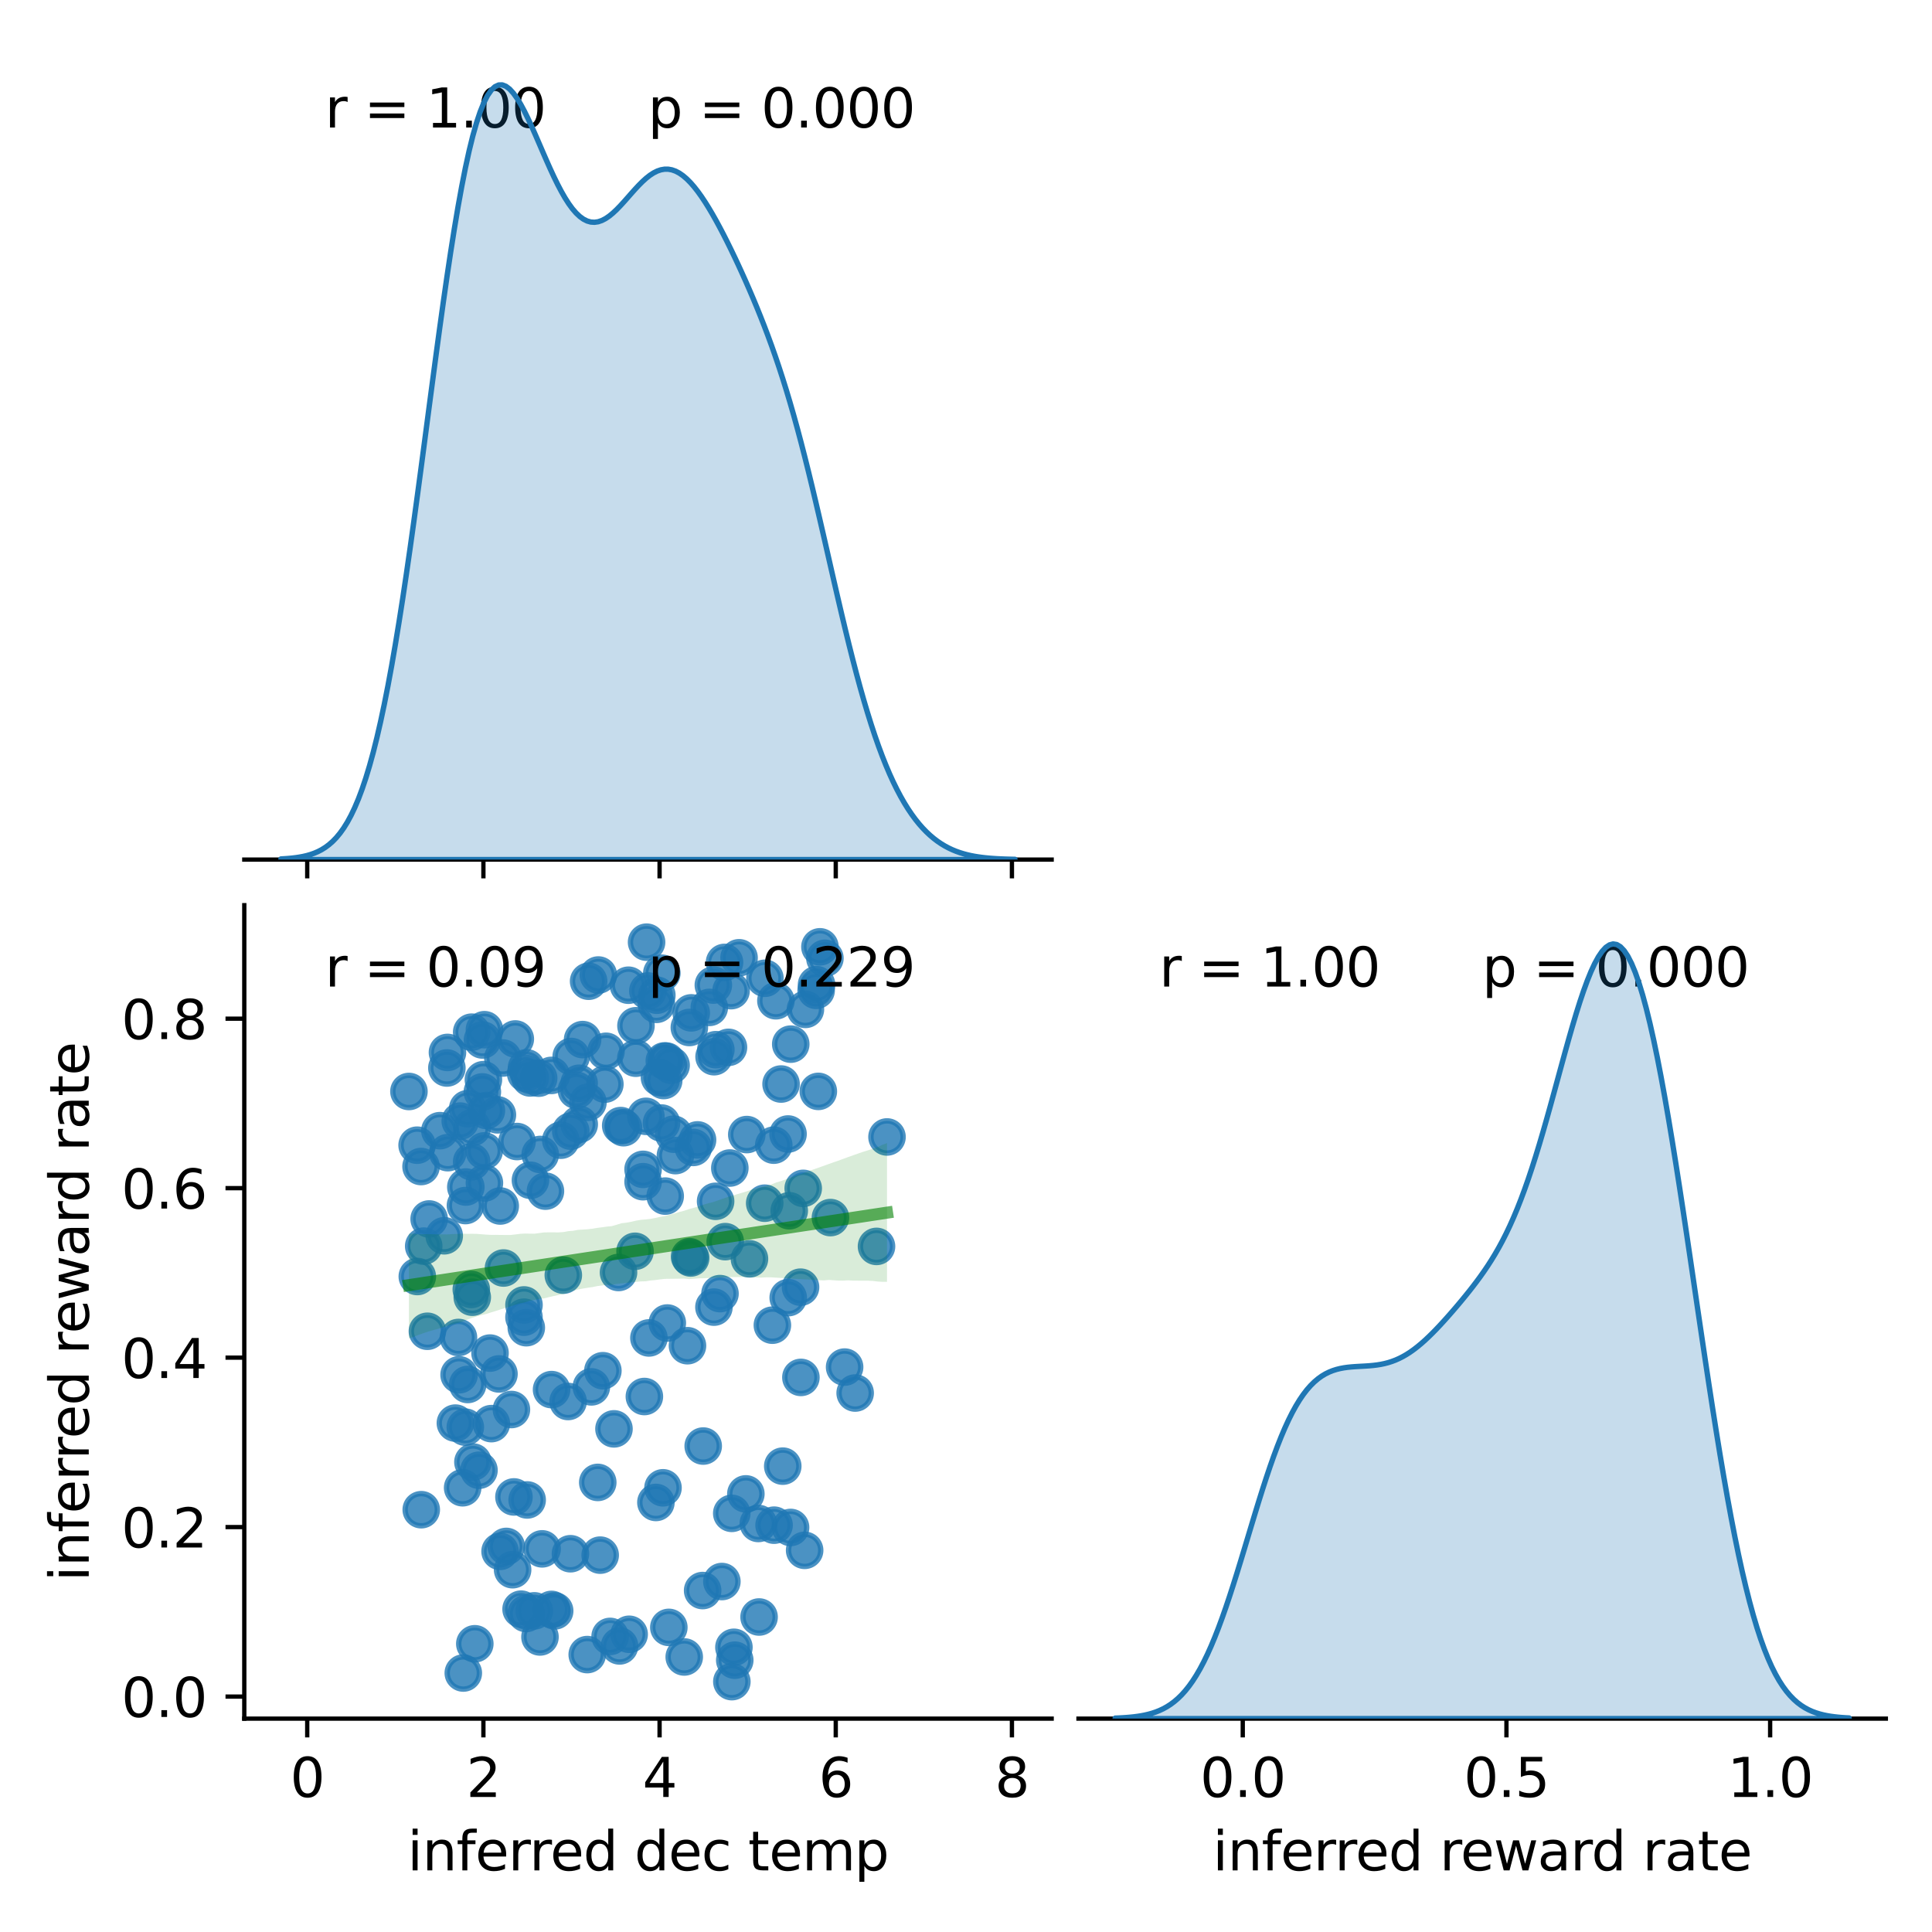 <?xml version="1.0" encoding="utf-8" standalone="no"?>
<!DOCTYPE svg PUBLIC "-//W3C//DTD SVG 1.1//EN"
  "http://www.w3.org/Graphics/SVG/1.1/DTD/svg11.dtd">
<svg xmlns:xlink="http://www.w3.org/1999/xlink" width="360pt" height="360pt" viewBox="0 0 360 360" xmlns="http://www.w3.org/2000/svg" version="1.1">
 <defs>
  <style type="text/css">*{stroke-linejoin: round; stroke-linecap: butt}</style>
 </defs>
 <g id="figure_1">
  <g id="patch_1">
   <path d="M 0 360 
L 360 360 
L 360 0 
L 0 0 
z
" style="fill: #ffffff"/>
  </g>
  <g id="axes_1">
   <g id="patch_2">
    <path d="M 45.52 160.17 
L 195.96 160.17 
L 195.96 8.6 
L 45.52 8.6 
z
" style="fill: #ffffff"/>
   </g>
   <g id="matplotlib.axis_1">
    <g id="xtick_1">
     <g id="line2d_1">
      <defs>
       <path id="mcce20a8c08" d="M 0 0 
L 0 3.5 
" style="stroke: #000000; stroke-width: 0.8"/>
      </defs>
      <g>
       <use xlink:href="#mcce20a8c08" x="57.247" y="160.17" style="stroke: #000000; stroke-width: 0.8"/>
      </g>
     </g>
    </g>
    <g id="xtick_2">
     <g id="line2d_2">
      <g>
       <use xlink:href="#mcce20a8c08" x="90.075" y="160.17" style="stroke: #000000; stroke-width: 0.8"/>
      </g>
     </g>
    </g>
    <g id="xtick_3">
     <g id="line2d_3">
      <g>
       <use xlink:href="#mcce20a8c08" x="122.903" y="160.17" style="stroke: #000000; stroke-width: 0.8"/>
      </g>
     </g>
    </g>
    <g id="xtick_4">
     <g id="line2d_4">
      <g>
       <use xlink:href="#mcce20a8c08" x="155.731" y="160.17" style="stroke: #000000; stroke-width: 0.8"/>
      </g>
     </g>
    </g>
    <g id="xtick_5">
     <g id="line2d_5">
      <g>
       <use xlink:href="#mcce20a8c08" x="188.558" y="160.17" style="stroke: #000000; stroke-width: 0.8"/>
      </g>
     </g>
    </g>
   </g>
   <g id="patch_3">
    <path d="M 45.52 160.17 
L 195.96 160.17 
" style="fill: none; stroke: #000000; stroke-width: 0.8; stroke-linejoin: miter; stroke-linecap: square"/>
   </g>
   <g id="text_1">
    <!-- r = 1.00  -->
    <g transform="translate(60.564 23.757) scale(0.1 -0.1)">
     <defs>
      <path id="DejaVuSans-72" d="M 2631 2963 
Q 2534 3019 2420 3045 
Q 2306 3072 2169 3072 
Q 1681 3072 1420 2755 
Q 1159 2438 1159 1844 
L 1159 0 
L 581 0 
L 581 3500 
L 1159 3500 
L 1159 2956 
Q 1341 3275 1631 3429 
Q 1922 3584 2338 3584 
Q 2397 3584 2469 3576 
Q 2541 3569 2628 3553 
L 2631 2963 
z
" transform="scale(0.016)"/>
      <path id="DejaVuSans-20" transform="scale(0.016)"/>
      <path id="DejaVuSans-3d" d="M 678 2906 
L 4684 2906 
L 4684 2381 
L 678 2381 
L 678 2906 
z
M 678 1631 
L 4684 1631 
L 4684 1100 
L 678 1100 
L 678 1631 
z
" transform="scale(0.016)"/>
      <path id="DejaVuSans-31" d="M 794 531 
L 1825 531 
L 1825 4091 
L 703 3866 
L 703 4441 
L 1819 4666 
L 2450 4666 
L 2450 531 
L 3481 531 
L 3481 0 
L 794 0 
L 794 531 
z
" transform="scale(0.016)"/>
      <path id="DejaVuSans-2e" d="M 684 794 
L 1344 794 
L 1344 0 
L 684 0 
L 684 794 
z
" transform="scale(0.016)"/>
      <path id="DejaVuSans-30" d="M 2034 4250 
Q 1547 4250 1301 3770 
Q 1056 3291 1056 2328 
Q 1056 1369 1301 889 
Q 1547 409 2034 409 
Q 2525 409 2770 889 
Q 3016 1369 3016 2328 
Q 3016 3291 2770 3770 
Q 2525 4250 2034 4250 
z
M 2034 4750 
Q 2819 4750 3233 4129 
Q 3647 3509 3647 2328 
Q 3647 1150 3233 529 
Q 2819 -91 2034 -91 
Q 1250 -91 836 529 
Q 422 1150 422 2328 
Q 422 3509 836 4129 
Q 1250 4750 2034 4750 
z
" transform="scale(0.016)"/>
     </defs>
     <use xlink:href="#DejaVuSans-72"/>
     <use xlink:href="#DejaVuSans-20" transform="translate(41.113 0)"/>
     <use xlink:href="#DejaVuSans-3d" transform="translate(72.9 0)"/>
     <use xlink:href="#DejaVuSans-20" transform="translate(156.689 0)"/>
     <use xlink:href="#DejaVuSans-31" transform="translate(188.477 0)"/>
     <use xlink:href="#DejaVuSans-2e" transform="translate(252.1 0)"/>
     <use xlink:href="#DejaVuSans-30" transform="translate(283.887 0)"/>
     <use xlink:href="#DejaVuSans-30" transform="translate(347.51 0)"/>
     <use xlink:href="#DejaVuSans-20" transform="translate(411.133 0)"/>
    </g>
   </g>
   <g id="text_2">
    <!-- p = 0.000 -->
    <g transform="translate(120.74 23.757) scale(0.1 -0.1)">
     <defs>
      <path id="DejaVuSans-70" d="M 1159 525 
L 1159 -1331 
L 581 -1331 
L 581 3500 
L 1159 3500 
L 1159 2969 
Q 1341 3281 1617 3432 
Q 1894 3584 2278 3584 
Q 2916 3584 3314 3078 
Q 3713 2572 3713 1747 
Q 3713 922 3314 415 
Q 2916 -91 2278 -91 
Q 1894 -91 1617 61 
Q 1341 213 1159 525 
z
M 3116 1747 
Q 3116 2381 2855 2742 
Q 2594 3103 2138 3103 
Q 1681 3103 1420 2742 
Q 1159 2381 1159 1747 
Q 1159 1113 1420 752 
Q 1681 391 2138 391 
Q 2594 391 2855 752 
Q 3116 1113 3116 1747 
z
" transform="scale(0.016)"/>
     </defs>
     <use xlink:href="#DejaVuSans-70"/>
     <use xlink:href="#DejaVuSans-20" transform="translate(63.477 0)"/>
     <use xlink:href="#DejaVuSans-3d" transform="translate(95.264 0)"/>
     <use xlink:href="#DejaVuSans-20" transform="translate(179.053 0)"/>
     <use xlink:href="#DejaVuSans-30" transform="translate(210.84 0)"/>
     <use xlink:href="#DejaVuSans-2e" transform="translate(274.463 0)"/>
     <use xlink:href="#DejaVuSans-30" transform="translate(306.25 0)"/>
     <use xlink:href="#DejaVuSans-30" transform="translate(369.873 0)"/>
     <use xlink:href="#DejaVuSans-30" transform="translate(433.496 0)"/>
    </g>
   </g>
  </g>
  <g id="axes_2">
   <g id="patch_4">
    <path d="M 45.52 320.24 
L 195.96 320.24 
L 195.96 168.67 
L 45.52 168.67 
z
" style="fill: #ffffff"/>
   </g>
   <g id="PathCollection_1">
    <defs>
     <path id="m972e6a82b7" d="M 0 3 
C 0.796 3 1.559 2.684 2.121 2.121 
C 2.684 1.559 3 0.796 3 0 
C 3 -0.796 2.684 -1.559 2.121 -2.121 
C 1.559 -2.684 0.796 -3 0 -3 
C -0.796 -3 -1.559 -2.684 -2.121 -2.121 
C -2.684 -1.559 -3 -0.796 -3 0 
C -3 0.796 -2.684 1.559 -2.121 2.121 
C -1.559 2.684 -0.796 3 0 3 
z
" style="stroke: #1f77b4; stroke-opacity: 0.8"/>
    </defs>
    <g clip-path="url(#pffc17e0319)">
     <use xlink:href="#m972e6a82b7" x="91.558" y="265.271" style="fill: #1f77b4; fill-opacity: 0.8; stroke: #1f77b4; stroke-opacity: 0.8"/>
     <use xlink:href="#m972e6a82b7" x="133.032" y="243.564" style="fill: #1f77b4; fill-opacity: 0.8; stroke: #1f77b4; stroke-opacity: 0.8"/>
     <use xlink:href="#m972e6a82b7" x="132.168" y="187.717" style="fill: #1f77b4; fill-opacity: 0.8; stroke: #1f77b4; stroke-opacity: 0.8"/>
     <use xlink:href="#m972e6a82b7" x="101.635" y="221.954" style="fill: #1f77b4; fill-opacity: 0.8; stroke: #1f77b4; stroke-opacity: 0.8"/>
     <use xlink:href="#m972e6a82b7" x="122.884" y="200.77" style="fill: #1f77b4; fill-opacity: 0.8; stroke: #1f77b4; stroke-opacity: 0.8"/>
     <use xlink:href="#m972e6a82b7" x="120.48" y="175.56" style="fill: #1f77b4; fill-opacity: 0.8; stroke: #1f77b4; stroke-opacity: 0.8"/>
     <use xlink:href="#m972e6a82b7" x="147.345" y="194.56" style="fill: #1f77b4; fill-opacity: 0.8; stroke: #1f77b4; stroke-opacity: 0.8"/>
     <use xlink:href="#m972e6a82b7" x="86.801" y="221.185" style="fill: #1f77b4; fill-opacity: 0.8; stroke: #1f77b4; stroke-opacity: 0.8"/>
     <use xlink:href="#m972e6a82b7" x="97.64" y="243.158" style="fill: #1f77b4; fill-opacity: 0.8; stroke: #1f77b4; stroke-opacity: 0.8"/>
     <use xlink:href="#m972e6a82b7" x="100.374" y="200.9" style="fill: #1f77b4; fill-opacity: 0.8; stroke: #1f77b4; stroke-opacity: 0.8"/>
     <use xlink:href="#m972e6a82b7" x="111.494" y="181.68" style="fill: #1f77b4; fill-opacity: 0.8; stroke: #1f77b4; stroke-opacity: 0.8"/>
     <use xlink:href="#m972e6a82b7" x="100.664" y="215.12" style="fill: #1f77b4; fill-opacity: 0.8; stroke: #1f77b4; stroke-opacity: 0.8"/>
     <use xlink:href="#m972e6a82b7" x="95.298" y="262.644" style="fill: #1f77b4; fill-opacity: 0.8; stroke: #1f77b4; stroke-opacity: 0.8"/>
     <use xlink:href="#m972e6a82b7" x="122.218" y="279.96" style="fill: #1f77b4; fill-opacity: 0.8; stroke: #1f77b4; stroke-opacity: 0.8"/>
     <use xlink:href="#m972e6a82b7" x="116.186" y="210.131" style="fill: #1f77b4; fill-opacity: 0.8; stroke: #1f77b4; stroke-opacity: 0.8"/>
     <use xlink:href="#m972e6a82b7" x="149.933" y="288.882" style="fill: #1f77b4; fill-opacity: 0.8; stroke: #1f77b4; stroke-opacity: 0.8"/>
     <use xlink:href="#m972e6a82b7" x="86.206" y="277.222" style="fill: #1f77b4; fill-opacity: 0.8; stroke: #1f77b4; stroke-opacity: 0.8"/>
     <use xlink:href="#m972e6a82b7" x="124.628" y="303.241" style="fill: #1f77b4; fill-opacity: 0.8; stroke: #1f77b4; stroke-opacity: 0.8"/>
     <use xlink:href="#m972e6a82b7" x="124.174" y="197.716" style="fill: #1f77b4; fill-opacity: 0.8; stroke: #1f77b4; stroke-opacity: 0.8"/>
     <use xlink:href="#m972e6a82b7" x="107.915" y="201.849" style="fill: #1f77b4; fill-opacity: 0.8; stroke: #1f77b4; stroke-opacity: 0.8"/>
     <use xlink:href="#m972e6a82b7" x="128.492" y="234.168" style="fill: #1f77b4; fill-opacity: 0.8; stroke: #1f77b4; stroke-opacity: 0.8"/>
     <use xlink:href="#m972e6a82b7" x="159.347" y="259.57" style="fill: #1f77b4; fill-opacity: 0.8; stroke: #1f77b4; stroke-opacity: 0.8"/>
     <use xlink:href="#m972e6a82b7" x="106.435" y="196.863" style="fill: #1f77b4; fill-opacity: 0.8; stroke: #1f77b4; stroke-opacity: 0.8"/>
     <use xlink:href="#m972e6a82b7" x="104.496" y="212.462" style="fill: #1f77b4; fill-opacity: 0.8; stroke: #1f77b4; stroke-opacity: 0.8"/>
     <use xlink:href="#m972e6a82b7" x="109.421" y="308.309" style="fill: #1f77b4; fill-opacity: 0.8; stroke: #1f77b4; stroke-opacity: 0.8"/>
     <use xlink:href="#m972e6a82b7" x="112.923" y="195.89" style="fill: #1f77b4; fill-opacity: 0.8; stroke: #1f77b4; stroke-opacity: 0.8"/>
     <use xlink:href="#m972e6a82b7" x="87.993" y="210.114" style="fill: #1f77b4; fill-opacity: 0.8; stroke: #1f77b4; stroke-opacity: 0.8"/>
     <use xlink:href="#m972e6a82b7" x="106.297" y="289.516" style="fill: #1f77b4; fill-opacity: 0.8; stroke: #1f77b4; stroke-opacity: 0.8"/>
     <use xlink:href="#m972e6a82b7" x="135.005" y="179.332" style="fill: #1f77b4; fill-opacity: 0.8; stroke: #1f77b4; stroke-opacity: 0.8"/>
     <use xlink:href="#m972e6a82b7" x="86.729" y="224.638" style="fill: #1f77b4; fill-opacity: 0.8; stroke: #1f77b4; stroke-opacity: 0.8"/>
     <use xlink:href="#m972e6a82b7" x="112.338" y="255.414" style="fill: #1f77b4; fill-opacity: 0.8; stroke: #1f77b4; stroke-opacity: 0.8"/>
     <use xlink:href="#m972e6a82b7" x="102.769" y="299.89" style="fill: #1f77b4; fill-opacity: 0.8; stroke: #1f77b4; stroke-opacity: 0.8"/>
     <use xlink:href="#m972e6a82b7" x="136.353" y="281.991" style="fill: #1f77b4; fill-opacity: 0.8; stroke: #1f77b4; stroke-opacity: 0.8"/>
     <use xlink:href="#m972e6a82b7" x="149.236" y="256.661" style="fill: #1f77b4; fill-opacity: 0.8; stroke: #1f77b4; stroke-opacity: 0.8"/>
     <use xlink:href="#m972e6a82b7" x="79.64" y="248.063" style="fill: #1f77b4; fill-opacity: 0.8; stroke: #1f77b4; stroke-opacity: 0.8"/>
     <use xlink:href="#m972e6a82b7" x="117.106" y="183.582" style="fill: #1f77b4; fill-opacity: 0.8; stroke: #1f77b4; stroke-opacity: 0.8"/>
     <use xlink:href="#m972e6a82b7" x="147.311" y="284.62" style="fill: #1f77b4; fill-opacity: 0.8; stroke: #1f77b4; stroke-opacity: 0.8"/>
     <use xlink:href="#m972e6a82b7" x="144.579" y="186.479" style="fill: #1f77b4; fill-opacity: 0.8; stroke: #1f77b4; stroke-opacity: 0.8"/>
     <use xlink:href="#m972e6a82b7" x="114.406" y="266.249" style="fill: #1f77b4; fill-opacity: 0.8; stroke: #1f77b4; stroke-opacity: 0.8"/>
     <use xlink:href="#m972e6a82b7" x="98.105" y="198.97" style="fill: #1f77b4; fill-opacity: 0.8; stroke: #1f77b4; stroke-opacity: 0.8"/>
     <use xlink:href="#m972e6a82b7" x="98.067" y="247.398" style="fill: #1f77b4; fill-opacity: 0.8; stroke: #1f77b4; stroke-opacity: 0.8"/>
     <use xlink:href="#m972e6a82b7" x="129.188" y="213.806" style="fill: #1f77b4; fill-opacity: 0.8; stroke: #1f77b4; stroke-opacity: 0.8"/>
     <use xlink:href="#m972e6a82b7" x="97.637" y="245.442" style="fill: #1f77b4; fill-opacity: 0.8; stroke: #1f77b4; stroke-opacity: 0.8"/>
     <use xlink:href="#m972e6a82b7" x="87.889" y="216.476" style="fill: #1f77b4; fill-opacity: 0.8; stroke: #1f77b4; stroke-opacity: 0.8"/>
     <use xlink:href="#m972e6a82b7" x="107.932" y="209.49" style="fill: #1f77b4; fill-opacity: 0.8; stroke: #1f77b4; stroke-opacity: 0.8"/>
     <use xlink:href="#m972e6a82b7" x="133.342" y="223.846" style="fill: #1f77b4; fill-opacity: 0.8; stroke: #1f77b4; stroke-opacity: 0.8"/>
     <use xlink:href="#m972e6a82b7" x="89.905" y="193.784" style="fill: #1f77b4; fill-opacity: 0.8; stroke: #1f77b4; stroke-opacity: 0.8"/>
     <use xlink:href="#m972e6a82b7" x="143.922" y="246.929" style="fill: #1f77b4; fill-opacity: 0.8; stroke: #1f77b4; stroke-opacity: 0.8"/>
     <use xlink:href="#m972e6a82b7" x="137.714" y="178.468" style="fill: #1f77b4; fill-opacity: 0.8; stroke: #1f77b4; stroke-opacity: 0.8"/>
     <use xlink:href="#m972e6a82b7" x="119.829" y="220.194" style="fill: #1f77b4; fill-opacity: 0.8; stroke: #1f77b4; stroke-opacity: 0.8"/>
     <use xlink:href="#m972e6a82b7" x="87.891" y="192.331" style="fill: #1f77b4; fill-opacity: 0.8; stroke: #1f77b4; stroke-opacity: 0.8"/>
     <use xlink:href="#m972e6a82b7" x="90.22" y="214.452" style="fill: #1f77b4; fill-opacity: 0.8; stroke: #1f77b4; stroke-opacity: 0.8"/>
     <use xlink:href="#m972e6a82b7" x="96.021" y="193.598" style="fill: #1f77b4; fill-opacity: 0.8; stroke: #1f77b4; stroke-opacity: 0.8"/>
     <use xlink:href="#m972e6a82b7" x="145.855" y="273.195" style="fill: #1f77b4; fill-opacity: 0.8; stroke: #1f77b4; stroke-opacity: 0.8"/>
     <use xlink:href="#m972e6a82b7" x="125.53" y="211.34" style="fill: #1f77b4; fill-opacity: 0.8; stroke: #1f77b4; stroke-opacity: 0.8"/>
     <use xlink:href="#m972e6a82b7" x="115.66" y="209.736" style="fill: #1f77b4; fill-opacity: 0.8; stroke: #1f77b4; stroke-opacity: 0.8"/>
     <use xlink:href="#m972e6a82b7" x="88.473" y="306.294" style="fill: #1f77b4; fill-opacity: 0.8; stroke: #1f77b4; stroke-opacity: 0.8"/>
     <use xlink:href="#m972e6a82b7" x="101.017" y="288.607" style="fill: #1f77b4; fill-opacity: 0.8; stroke: #1f77b4; stroke-opacity: 0.8"/>
     <use xlink:href="#m972e6a82b7" x="120.354" y="208.012" style="fill: #1f77b4; fill-opacity: 0.8; stroke: #1f77b4; stroke-opacity: 0.8"/>
     <use xlink:href="#m972e6a82b7" x="125.854" y="215.331" style="fill: #1f77b4; fill-opacity: 0.8; stroke: #1f77b4; stroke-opacity: 0.8"/>
     <use xlink:href="#m972e6a82b7" x="97.096" y="299.843" style="fill: #1f77b4; fill-opacity: 0.8; stroke: #1f77b4; stroke-opacity: 0.8"/>
     <use xlink:href="#m972e6a82b7" x="134.512" y="294.697" style="fill: #1f77b4; fill-opacity: 0.8; stroke: #1f77b4; stroke-opacity: 0.8"/>
     <use xlink:href="#m972e6a82b7" x="117.234" y="304.524" style="fill: #1f77b4; fill-opacity: 0.8; stroke: #1f77b4; stroke-opacity: 0.8"/>
     <use xlink:href="#m972e6a82b7" x="149.17" y="239.848" style="fill: #1f77b4; fill-opacity: 0.8; stroke: #1f77b4; stroke-opacity: 0.8"/>
     <use xlink:href="#m972e6a82b7" x="118.474" y="197.183" style="fill: #1f77b4; fill-opacity: 0.8; stroke: #1f77b4; stroke-opacity: 0.8"/>
     <use xlink:href="#m972e6a82b7" x="108.558" y="193.712" style="fill: #1f77b4; fill-opacity: 0.8; stroke: #1f77b4; stroke-opacity: 0.8"/>
     <use xlink:href="#m972e6a82b7" x="98.788" y="200.861" style="fill: #1f77b4; fill-opacity: 0.8; stroke: #1f77b4; stroke-opacity: 0.8"/>
     <use xlink:href="#m972e6a82b7" x="111.383" y="276.225" style="fill: #1f77b4; fill-opacity: 0.8; stroke: #1f77b4; stroke-opacity: 0.8"/>
     <use xlink:href="#m972e6a82b7" x="144.18" y="213.385" style="fill: #1f77b4; fill-opacity: 0.8; stroke: #1f77b4; stroke-opacity: 0.8"/>
     <use xlink:href="#m972e6a82b7" x="120.719" y="184.654" style="fill: #1f77b4; fill-opacity: 0.8; stroke: #1f77b4; stroke-opacity: 0.8"/>
     <use xlink:href="#m972e6a82b7" x="85.764" y="208.899" style="fill: #1f77b4; fill-opacity: 0.8; stroke: #1f77b4; stroke-opacity: 0.8"/>
     <use xlink:href="#m972e6a82b7" x="139.152" y="211.41" style="fill: #1f77b4; fill-opacity: 0.8; stroke: #1f77b4; stroke-opacity: 0.8"/>
     <use xlink:href="#m972e6a82b7" x="93.182" y="289.075" style="fill: #1f77b4; fill-opacity: 0.8; stroke: #1f77b4; stroke-opacity: 0.8"/>
     <use xlink:href="#m972e6a82b7" x="93.821" y="236.276" style="fill: #1f77b4; fill-opacity: 0.8; stroke: #1f77b4; stroke-opacity: 0.8"/>
     <use xlink:href="#m972e6a82b7" x="82.775" y="230.27" style="fill: #1f77b4; fill-opacity: 0.8; stroke: #1f77b4; stroke-opacity: 0.8"/>
     <use xlink:href="#m972e6a82b7" x="163.325" y="232.25" style="fill: #1f77b4; fill-opacity: 0.8; stroke: #1f77b4; stroke-opacity: 0.8"/>
     <use xlink:href="#m972e6a82b7" x="107.408" y="203.16" style="fill: #1f77b4; fill-opacity: 0.8; stroke: #1f77b4; stroke-opacity: 0.8"/>
     <use xlink:href="#m972e6a82b7" x="78.951" y="232.197" style="fill: #1f77b4; fill-opacity: 0.8; stroke: #1f77b4; stroke-opacity: 0.8"/>
     <use xlink:href="#m972e6a82b7" x="135.135" y="231.363" style="fill: #1f77b4; fill-opacity: 0.8; stroke: #1f77b4; stroke-opacity: 0.8"/>
     <use xlink:href="#m972e6a82b7" x="123.952" y="222.875" style="fill: #1f77b4; fill-opacity: 0.8; stroke: #1f77b4; stroke-opacity: 0.8"/>
     <use xlink:href="#m972e6a82b7" x="150.077" y="188.085" style="fill: #1f77b4; fill-opacity: 0.8; stroke: #1f77b4; stroke-opacity: 0.8"/>
     <use xlink:href="#m972e6a82b7" x="77.759" y="237.859" style="fill: #1f77b4; fill-opacity: 0.8; stroke: #1f77b4; stroke-opacity: 0.8"/>
     <use xlink:href="#m972e6a82b7" x="165.281" y="211.857" style="fill: #1f77b4; fill-opacity: 0.8; stroke: #1f77b4; stroke-opacity: 0.8"/>
     <use xlink:href="#m972e6a82b7" x="105.856" y="261.149" style="fill: #1f77b4; fill-opacity: 0.8; stroke: #1f77b4; stroke-opacity: 0.8"/>
     <use xlink:href="#m972e6a82b7" x="109.558" y="205.398" style="fill: #1f77b4; fill-opacity: 0.8; stroke: #1f77b4; stroke-opacity: 0.8"/>
     <use xlink:href="#m972e6a82b7" x="87.999" y="241.718" style="fill: #1f77b4; fill-opacity: 0.8; stroke: #1f77b4; stroke-opacity: 0.8"/>
     <use xlink:href="#m972e6a82b7" x="88.123" y="272.429" style="fill: #1f77b4; fill-opacity: 0.8; stroke: #1f77b4; stroke-opacity: 0.8"/>
     <use xlink:href="#m972e6a82b7" x="120.916" y="249.305" style="fill: #1f77b4; fill-opacity: 0.8; stroke: #1f77b4; stroke-opacity: 0.8"/>
     <use xlink:href="#m972e6a82b7" x="146.84" y="211.305" style="fill: #1f77b4; fill-opacity: 0.8; stroke: #1f77b4; stroke-opacity: 0.8"/>
     <use xlink:href="#m972e6a82b7" x="103.356" y="300.168" style="fill: #1f77b4; fill-opacity: 0.8; stroke: #1f77b4; stroke-opacity: 0.8"/>
     <use xlink:href="#m972e6a82b7" x="123.318" y="181.349" style="fill: #1f77b4; fill-opacity: 0.8; stroke: #1f77b4; stroke-opacity: 0.8"/>
     <use xlink:href="#m972e6a82b7" x="110.193" y="258.424" style="fill: #1f77b4; fill-opacity: 0.8; stroke: #1f77b4; stroke-opacity: 0.8"/>
     <use xlink:href="#m972e6a82b7" x="138.98" y="278.365" style="fill: #1f77b4; fill-opacity: 0.8; stroke: #1f77b4; stroke-opacity: 0.8"/>
     <use xlink:href="#m972e6a82b7" x="100.617" y="305.022" style="fill: #1f77b4; fill-opacity: 0.8; stroke: #1f77b4; stroke-opacity: 0.8"/>
     <use xlink:href="#m972e6a82b7" x="85.544" y="256.17" style="fill: #1f77b4; fill-opacity: 0.8; stroke: #1f77b4; stroke-opacity: 0.8"/>
     <use xlink:href="#m972e6a82b7" x="93.697" y="197.146" style="fill: #1f77b4; fill-opacity: 0.8; stroke: #1f77b4; stroke-opacity: 0.8"/>
     <use xlink:href="#m972e6a82b7" x="90.633" y="206.928" style="fill: #1f77b4; fill-opacity: 0.8; stroke: #1f77b4; stroke-opacity: 0.8"/>
     <use xlink:href="#m972e6a82b7" x="85.427" y="249.221" style="fill: #1f77b4; fill-opacity: 0.8; stroke: #1f77b4; stroke-opacity: 0.8"/>
     <use xlink:href="#m972e6a82b7" x="104.965" y="237.605" style="fill: #1f77b4; fill-opacity: 0.8; stroke: #1f77b4; stroke-opacity: 0.8"/>
     <use xlink:href="#m972e6a82b7" x="144.237" y="284.195" style="fill: #1f77b4; fill-opacity: 0.8; stroke: #1f77b4; stroke-opacity: 0.8"/>
     <use xlink:href="#m972e6a82b7" x="128.1" y="250.754" style="fill: #1f77b4; fill-opacity: 0.8; stroke: #1f77b4; stroke-opacity: 0.8"/>
     <use xlink:href="#m972e6a82b7" x="91.31" y="252.126" style="fill: #1f77b4; fill-opacity: 0.8; stroke: #1f77b4; stroke-opacity: 0.8"/>
     <use xlink:href="#m972e6a82b7" x="141.445" y="301.305" style="fill: #1f77b4; fill-opacity: 0.8; stroke: #1f77b4; stroke-opacity: 0.8"/>
     <use xlink:href="#m972e6a82b7" x="149.667" y="221.437" style="fill: #1f77b4; fill-opacity: 0.8; stroke: #1f77b4; stroke-opacity: 0.8"/>
     <use xlink:href="#m972e6a82b7" x="86.704" y="265.93" style="fill: #1f77b4; fill-opacity: 0.8; stroke: #1f77b4; stroke-opacity: 0.8"/>
     <use xlink:href="#m972e6a82b7" x="120.071" y="260.22" style="fill: #1f77b4; fill-opacity: 0.8; stroke: #1f77b4; stroke-opacity: 0.8"/>
     <use xlink:href="#m972e6a82b7" x="136.912" y="309.353" style="fill: #1f77b4; fill-opacity: 0.8; stroke: #1f77b4; stroke-opacity: 0.8"/>
     <use xlink:href="#m972e6a82b7" x="78.494" y="281.311" style="fill: #1f77b4; fill-opacity: 0.8; stroke: #1f77b4; stroke-opacity: 0.8"/>
     <use xlink:href="#m972e6a82b7" x="134.16" y="241.047" style="fill: #1f77b4; fill-opacity: 0.8; stroke: #1f77b4; stroke-opacity: 0.8"/>
     <use xlink:href="#m972e6a82b7" x="89.251" y="273.958" style="fill: #1f77b4; fill-opacity: 0.8; stroke: #1f77b4; stroke-opacity: 0.8"/>
     <use xlink:href="#m972e6a82b7" x="152.783" y="176.426" style="fill: #1f77b4; fill-opacity: 0.8; stroke: #1f77b4; stroke-opacity: 0.8"/>
     <use xlink:href="#m972e6a82b7" x="133.389" y="195.594" style="fill: #1f77b4; fill-opacity: 0.8; stroke: #1f77b4; stroke-opacity: 0.8"/>
     <use xlink:href="#m972e6a82b7" x="124.342" y="246.525" style="fill: #1f77b4; fill-opacity: 0.8; stroke: #1f77b4; stroke-opacity: 0.8"/>
     <use xlink:href="#m972e6a82b7" x="76.199" y="203.382" style="fill: #1f77b4; fill-opacity: 0.8; stroke: #1f77b4; stroke-opacity: 0.8"/>
     <use xlink:href="#m972e6a82b7" x="83.432" y="214.782" style="fill: #1f77b4; fill-opacity: 0.8; stroke: #1f77b4; stroke-opacity: 0.8"/>
     <use xlink:href="#m972e6a82b7" x="98.23" y="279.493" style="fill: #1f77b4; fill-opacity: 0.8; stroke: #1f77b4; stroke-opacity: 0.8"/>
     <use xlink:href="#m972e6a82b7" x="147.065" y="225.607" style="fill: #1f77b4; fill-opacity: 0.8; stroke: #1f77b4; stroke-opacity: 0.8"/>
     <use xlink:href="#m972e6a82b7" x="136.371" y="313.35" style="fill: #1f77b4; fill-opacity: 0.8; stroke: #1f77b4; stroke-opacity: 0.8"/>
     <use xlink:href="#m972e6a82b7" x="95.517" y="292.493" style="fill: #1f77b4; fill-opacity: 0.8; stroke: #1f77b4; stroke-opacity: 0.8"/>
     <use xlink:href="#m972e6a82b7" x="111.836" y="289.778" style="fill: #1f77b4; fill-opacity: 0.8; stroke: #1f77b4; stroke-opacity: 0.8"/>
     <use xlink:href="#m972e6a82b7" x="152.484" y="203.364" style="fill: #1f77b4; fill-opacity: 0.8; stroke: #1f77b4; stroke-opacity: 0.8"/>
     <use xlink:href="#m972e6a82b7" x="109.681" y="182.838" style="fill: #1f77b4; fill-opacity: 0.8; stroke: #1f77b4; stroke-opacity: 0.8"/>
     <use xlink:href="#m972e6a82b7" x="92.687" y="207.734" style="fill: #1f77b4; fill-opacity: 0.8; stroke: #1f77b4; stroke-opacity: 0.8"/>
     <use xlink:href="#m972e6a82b7" x="135.741" y="195.159" style="fill: #1f77b4; fill-opacity: 0.8; stroke: #1f77b4; stroke-opacity: 0.8"/>
     <use xlink:href="#m972e6a82b7" x="136.755" y="306.95" style="fill: #1f77b4; fill-opacity: 0.8; stroke: #1f77b4; stroke-opacity: 0.8"/>
     <use xlink:href="#m972e6a82b7" x="123.673" y="201.341" style="fill: #1f77b4; fill-opacity: 0.8; stroke: #1f77b4; stroke-opacity: 0.8"/>
     <use xlink:href="#m972e6a82b7" x="119.826" y="217.894" style="fill: #1f77b4; fill-opacity: 0.8; stroke: #1f77b4; stroke-opacity: 0.8"/>
     <use xlink:href="#m972e6a82b7" x="86.329" y="311.743" style="fill: #1f77b4; fill-opacity: 0.8; stroke: #1f77b4; stroke-opacity: 0.8"/>
     <use xlink:href="#m972e6a82b7" x="142.532" y="182.288" style="fill: #1f77b4; fill-opacity: 0.8; stroke: #1f77b4; stroke-opacity: 0.8"/>
     <use xlink:href="#m972e6a82b7" x="84.853" y="265.176" style="fill: #1f77b4; fill-opacity: 0.8; stroke: #1f77b4; stroke-opacity: 0.8"/>
     <use xlink:href="#m972e6a82b7" x="130.926" y="296.377" style="fill: #1f77b4; fill-opacity: 0.8; stroke: #1f77b4; stroke-opacity: 0.8"/>
     <use xlink:href="#m972e6a82b7" x="102.776" y="258.933" style="fill: #1f77b4; fill-opacity: 0.8; stroke: #1f77b4; stroke-opacity: 0.8"/>
     <use xlink:href="#m972e6a82b7" x="106.352" y="210.775" style="fill: #1f77b4; fill-opacity: 0.8; stroke: #1f77b4; stroke-opacity: 0.8"/>
     <use xlink:href="#m972e6a82b7" x="77.722" y="213.39" style="fill: #1f77b4; fill-opacity: 0.8; stroke: #1f77b4; stroke-opacity: 0.8"/>
     <use xlink:href="#m972e6a82b7" x="131.032" y="269.451" style="fill: #1f77b4; fill-opacity: 0.8; stroke: #1f77b4; stroke-opacity: 0.8"/>
     <use xlink:href="#m972e6a82b7" x="90.267" y="191.872" style="fill: #1f77b4; fill-opacity: 0.8; stroke: #1f77b4; stroke-opacity: 0.8"/>
     <use xlink:href="#m972e6a82b7" x="98.037" y="300.653" style="fill: #1f77b4; fill-opacity: 0.8; stroke: #1f77b4; stroke-opacity: 0.8"/>
     <use xlink:href="#m972e6a82b7" x="113.689" y="304.923" style="fill: #1f77b4; fill-opacity: 0.8; stroke: #1f77b4; stroke-opacity: 0.8"/>
     <use xlink:href="#m972e6a82b7" x="154.743" y="226.88" style="fill: #1f77b4; fill-opacity: 0.8; stroke: #1f77b4; stroke-opacity: 0.8"/>
     <use xlink:href="#m972e6a82b7" x="122.394" y="185.445" style="fill: #1f77b4; fill-opacity: 0.8; stroke: #1f77b4; stroke-opacity: 0.8"/>
     <use xlink:href="#m972e6a82b7" x="145.541" y="201.993" style="fill: #1f77b4; fill-opacity: 0.8; stroke: #1f77b4; stroke-opacity: 0.8"/>
     <use xlink:href="#m972e6a82b7" x="112.709" y="202.016" style="fill: #1f77b4; fill-opacity: 0.8; stroke: #1f77b4; stroke-opacity: 0.8"/>
     <use xlink:href="#m972e6a82b7" x="87.145" y="257.978" style="fill: #1f77b4; fill-opacity: 0.8; stroke: #1f77b4; stroke-opacity: 0.8"/>
     <use xlink:href="#m972e6a82b7" x="128.699" y="234.405" style="fill: #1f77b4; fill-opacity: 0.8; stroke: #1f77b4; stroke-opacity: 0.8"/>
     <use xlink:href="#m972e6a82b7" x="90.075" y="201.185" style="fill: #1f77b4; fill-opacity: 0.8; stroke: #1f77b4; stroke-opacity: 0.8"/>
     <use xlink:href="#m972e6a82b7" x="102.735" y="200.388" style="fill: #1f77b4; fill-opacity: 0.8; stroke: #1f77b4; stroke-opacity: 0.8"/>
     <use xlink:href="#m972e6a82b7" x="125.054" y="198.5" style="fill: #1f77b4; fill-opacity: 0.8; stroke: #1f77b4; stroke-opacity: 0.8"/>
     <use xlink:href="#m972e6a82b7" x="123.539" y="277.231" style="fill: #1f77b4; fill-opacity: 0.8; stroke: #1f77b4; stroke-opacity: 0.8"/>
     <use xlink:href="#m972e6a82b7" x="132.921" y="183.555" style="fill: #1f77b4; fill-opacity: 0.8; stroke: #1f77b4; stroke-opacity: 0.8"/>
     <use xlink:href="#m972e6a82b7" x="98.841" y="219.929" style="fill: #1f77b4; fill-opacity: 0.8; stroke: #1f77b4; stroke-opacity: 0.8"/>
     <use xlink:href="#m972e6a82b7" x="146.872" y="241.799" style="fill: #1f77b4; fill-opacity: 0.8; stroke: #1f77b4; stroke-opacity: 0.8"/>
     <use xlink:href="#m972e6a82b7" x="89.879" y="203.463" style="fill: #1f77b4; fill-opacity: 0.8; stroke: #1f77b4; stroke-opacity: 0.8"/>
     <use xlink:href="#m972e6a82b7" x="133.057" y="196.901" style="fill: #1f77b4; fill-opacity: 0.8; stroke: #1f77b4; stroke-opacity: 0.8"/>
     <use xlink:href="#m972e6a82b7" x="95.766" y="278.931" style="fill: #1f77b4; fill-opacity: 0.8; stroke: #1f77b4; stroke-opacity: 0.8"/>
     <use xlink:href="#m972e6a82b7" x="127.498" y="308.751" style="fill: #1f77b4; fill-opacity: 0.8; stroke: #1f77b4; stroke-opacity: 0.8"/>
     <use xlink:href="#m972e6a82b7" x="153.71" y="178.562" style="fill: #1f77b4; fill-opacity: 0.8; stroke: #1f77b4; stroke-opacity: 0.8"/>
     <use xlink:href="#m972e6a82b7" x="94.337" y="288.156" style="fill: #1f77b4; fill-opacity: 0.8; stroke: #1f77b4; stroke-opacity: 0.8"/>
     <use xlink:href="#m972e6a82b7" x="87.819" y="240.267" style="fill: #1f77b4; fill-opacity: 0.8; stroke: #1f77b4; stroke-opacity: 0.8"/>
     <use xlink:href="#m972e6a82b7" x="123.267" y="209.264" style="fill: #1f77b4; fill-opacity: 0.8; stroke: #1f77b4; stroke-opacity: 0.8"/>
     <use xlink:href="#m972e6a82b7" x="92.977" y="256.012" style="fill: #1f77b4; fill-opacity: 0.8; stroke: #1f77b4; stroke-opacity: 0.8"/>
     <use xlink:href="#m972e6a82b7" x="83.269" y="199.005" style="fill: #1f77b4; fill-opacity: 0.8; stroke: #1f77b4; stroke-opacity: 0.8"/>
     <use xlink:href="#m972e6a82b7" x="115.445" y="306.694" style="fill: #1f77b4; fill-opacity: 0.8; stroke: #1f77b4; stroke-opacity: 0.8"/>
     <use xlink:href="#m972e6a82b7" x="118.503" y="191.131" style="fill: #1f77b4; fill-opacity: 0.8; stroke: #1f77b4; stroke-opacity: 0.8"/>
     <use xlink:href="#m972e6a82b7" x="87.144" y="206.588" style="fill: #1f77b4; fill-opacity: 0.8; stroke: #1f77b4; stroke-opacity: 0.8"/>
     <use xlink:href="#m972e6a82b7" x="142.491" y="224.197" style="fill: #1f77b4; fill-opacity: 0.8; stroke: #1f77b4; stroke-opacity: 0.8"/>
     <use xlink:href="#m972e6a82b7" x="118.33" y="233.16" style="fill: #1f77b4; fill-opacity: 0.8; stroke: #1f77b4; stroke-opacity: 0.8"/>
     <use xlink:href="#m972e6a82b7" x="99.564" y="300.157" style="fill: #1f77b4; fill-opacity: 0.8; stroke: #1f77b4; stroke-opacity: 0.8"/>
     <use xlink:href="#m972e6a82b7" x="115.25" y="237.109" style="fill: #1f77b4; fill-opacity: 0.8; stroke: #1f77b4; stroke-opacity: 0.8"/>
     <use xlink:href="#m972e6a82b7" x="152.154" y="183.48" style="fill: #1f77b4; fill-opacity: 0.8; stroke: #1f77b4; stroke-opacity: 0.8"/>
     <use xlink:href="#m972e6a82b7" x="129.978" y="212.404" style="fill: #1f77b4; fill-opacity: 0.8; stroke: #1f77b4; stroke-opacity: 0.8"/>
     <use xlink:href="#m972e6a82b7" x="135.993" y="217.645" style="fill: #1f77b4; fill-opacity: 0.8; stroke: #1f77b4; stroke-opacity: 0.8"/>
     <use xlink:href="#m972e6a82b7" x="122.319" y="187.148" style="fill: #1f77b4; fill-opacity: 0.8; stroke: #1f77b4; stroke-opacity: 0.8"/>
     <use xlink:href="#m972e6a82b7" x="157.382" y="254.735" style="fill: #1f77b4; fill-opacity: 0.8; stroke: #1f77b4; stroke-opacity: 0.8"/>
     <use xlink:href="#m972e6a82b7" x="152.075" y="184.537" style="fill: #1f77b4; fill-opacity: 0.8; stroke: #1f77b4; stroke-opacity: 0.8"/>
     <use xlink:href="#m972e6a82b7" x="123.787" y="197.687" style="fill: #1f77b4; fill-opacity: 0.8; stroke: #1f77b4; stroke-opacity: 0.8"/>
     <use xlink:href="#m972e6a82b7" x="83.378" y="196.107" style="fill: #1f77b4; fill-opacity: 0.8; stroke: #1f77b4; stroke-opacity: 0.8"/>
     <use xlink:href="#m972e6a82b7" x="79.967" y="227.137" style="fill: #1f77b4; fill-opacity: 0.8; stroke: #1f77b4; stroke-opacity: 0.8"/>
     <use xlink:href="#m972e6a82b7" x="136.229" y="184.594" style="fill: #1f77b4; fill-opacity: 0.8; stroke: #1f77b4; stroke-opacity: 0.8"/>
     <use xlink:href="#m972e6a82b7" x="141.307" y="283.876" style="fill: #1f77b4; fill-opacity: 0.8; stroke: #1f77b4; stroke-opacity: 0.8"/>
     <use xlink:href="#m972e6a82b7" x="139.652" y="234.565" style="fill: #1f77b4; fill-opacity: 0.8; stroke: #1f77b4; stroke-opacity: 0.8"/>
     <use xlink:href="#m972e6a82b7" x="128.45" y="191.458" style="fill: #1f77b4; fill-opacity: 0.8; stroke: #1f77b4; stroke-opacity: 0.8"/>
     <use xlink:href="#m972e6a82b7" x="97.95" y="200.008" style="fill: #1f77b4; fill-opacity: 0.8; stroke: #1f77b4; stroke-opacity: 0.8"/>
     <use xlink:href="#m972e6a82b7" x="78.455" y="217.365" style="fill: #1f77b4; fill-opacity: 0.8; stroke: #1f77b4; stroke-opacity: 0.8"/>
     <use xlink:href="#m972e6a82b7" x="93.211" y="224.721" style="fill: #1f77b4; fill-opacity: 0.8; stroke: #1f77b4; stroke-opacity: 0.8"/>
     <use xlink:href="#m972e6a82b7" x="96.342" y="212.708" style="fill: #1f77b4; fill-opacity: 0.8; stroke: #1f77b4; stroke-opacity: 0.8"/>
     <use xlink:href="#m972e6a82b7" x="81.966" y="210.683" style="fill: #1f77b4; fill-opacity: 0.8; stroke: #1f77b4; stroke-opacity: 0.8"/>
     <use xlink:href="#m972e6a82b7" x="90.264" y="220.432" style="fill: #1f77b4; fill-opacity: 0.8; stroke: #1f77b4; stroke-opacity: 0.8"/>
     <use xlink:href="#m972e6a82b7" x="128.803" y="188.733" style="fill: #1f77b4; fill-opacity: 0.8; stroke: #1f77b4; stroke-opacity: 0.8"/>
    </g>
   </g>
   <g id="FillBetweenPolyCollection_1">
    <path d="M 76.199 229.891 
L 76.199 249.401 
L 77.099 249.105 
L 77.999 248.73 
L 78.899 248.422 
L 79.799 248.117 
L 80.698 247.858 
L 81.598 247.609 
L 82.498 247.337 
L 83.398 247.044 
L 84.298 246.75 
L 85.197 246.536 
L 86.097 246.292 
L 86.997 245.929 
L 87.897 245.581 
L 88.797 245.302 
L 89.697 245.052 
L 90.596 244.843 
L 91.496 244.551 
L 92.396 244.273 
L 93.296 243.986 
L 94.196 243.697 
L 95.095 243.43 
L 95.995 243.124 
L 96.895 242.861 
L 97.795 242.683 
L 98.695 242.374 
L 99.594 242.218 
L 100.494 242.047 
L 101.394 241.929 
L 102.294 241.7 
L 103.194 241.495 
L 104.094 241.304 
L 104.993 241.15 
L 105.893 240.859 
L 106.793 240.526 
L 107.693 240.271 
L 108.593 240.107 
L 109.492 239.957 
L 110.392 239.832 
L 111.292 239.644 
L 112.192 239.523 
L 113.092 239.43 
L 113.991 239.414 
L 114.891 239.242 
L 115.791 239.145 
L 116.691 239.053 
L 117.591 238.953 
L 118.49 238.867 
L 119.39 238.775 
L 120.29 238.751 
L 121.19 238.604 
L 122.09 238.524 
L 122.99 238.398 
L 123.889 238.299 
L 124.789 238.287 
L 125.689 238.277 
L 126.589 238.262 
L 127.489 238.244 
L 128.388 238.34 
L 129.288 238.273 
L 130.188 238.203 
L 131.088 238.179 
L 131.988 238.148 
L 132.887 238.101 
L 133.787 238.046 
L 134.687 237.99 
L 135.587 237.992 
L 136.487 237.971 
L 137.386 237.96 
L 138.286 237.959 
L 139.186 238.027 
L 140.086 238.051 
L 140.986 238.037 
L 141.886 238.062 
L 142.785 238.011 
L 143.685 238.016 
L 144.585 238.07 
L 145.485 238.125 
L 146.385 238.18 
L 147.284 238.234 
L 148.184 238.288 
L 149.084 238.342 
L 149.984 238.392 
L 150.884 238.443 
L 151.783 238.499 
L 152.683 238.553 
L 153.583 238.583 
L 154.483 238.499 
L 155.383 238.565 
L 156.283 238.621 
L 157.182 238.623 
L 158.082 238.571 
L 158.982 238.628 
L 159.882 238.632 
L 160.782 238.636 
L 161.681 238.638 
L 162.581 238.681 
L 163.481 238.788 
L 164.381 238.847 
L 165.281 238.848 
L 165.281 213.009 
L 165.281 213.009 
L 164.381 213.332 
L 163.481 213.765 
L 162.581 214.065 
L 161.681 214.359 
L 160.782 214.64 
L 159.882 214.95 
L 158.982 215.266 
L 158.082 215.588 
L 157.182 215.916 
L 156.283 216.249 
L 155.383 216.554 
L 154.483 216.875 
L 153.583 217.198 
L 152.683 217.521 
L 151.783 217.837 
L 150.884 218.144 
L 149.984 218.485 
L 149.084 218.816 
L 148.184 219.132 
L 147.284 219.453 
L 146.385 219.778 
L 145.485 220.087 
L 144.585 220.358 
L 143.685 220.716 
L 142.785 220.969 
L 141.886 221.192 
L 140.986 221.437 
L 140.086 221.64 
L 139.186 221.973 
L 138.286 222.247 
L 137.386 222.513 
L 136.487 222.786 
L 135.587 223.055 
L 134.687 223.351 
L 133.787 223.681 
L 132.887 223.987 
L 131.988 224.207 
L 131.088 224.469 
L 130.188 224.807 
L 129.288 225.05 
L 128.388 225.294 
L 127.489 225.6 
L 126.589 225.835 
L 125.689 226.114 
L 124.789 226.354 
L 123.889 226.6 
L 122.99 226.75 
L 122.09 226.952 
L 121.19 227.125 
L 120.29 227.226 
L 119.39 227.301 
L 118.49 227.46 
L 117.591 227.665 
L 116.691 227.83 
L 115.791 227.935 
L 114.891 228.214 
L 113.991 228.475 
L 113.092 228.556 
L 112.192 228.688 
L 111.292 228.799 
L 110.392 228.95 
L 109.492 229.054 
L 108.593 229.112 
L 107.693 229.165 
L 106.793 229.338 
L 105.893 229.41 
L 104.993 229.576 
L 104.094 229.638 
L 103.194 229.636 
L 102.294 229.634 
L 101.394 229.641 
L 100.494 229.763 
L 99.594 229.881 
L 98.695 229.874 
L 97.795 229.855 
L 96.895 229.907 
L 95.995 230.027 
L 95.095 230.124 
L 94.196 230.119 
L 93.296 230.115 
L 92.396 230.097 
L 91.496 230.102 
L 90.596 230.055 
L 89.697 229.984 
L 88.797 229.911 
L 87.897 229.902 
L 86.997 229.91 
L 86.097 229.873 
L 85.197 229.931 
L 84.298 229.95 
L 83.398 230.017 
L 82.498 230.004 
L 81.598 230.013 
L 80.698 229.98 
L 79.799 229.956 
L 78.899 229.973 
L 77.999 229.981 
L 77.099 229.895 
L 76.199 229.891 
z
" clip-path="url(#pffc17e0319)" style="fill: #008000; fill-opacity: 0.15"/>
   </g>
   <g id="matplotlib.axis_2">
    <g id="xtick_6">
     <g id="line2d_6">
      <g>
       <use xlink:href="#mcce20a8c08" x="57.247" y="320.24" style="stroke: #000000; stroke-width: 0.8"/>
      </g>
     </g>
     <g id="text_3">
      <!-- 0 -->
      <g transform="translate(54.066 334.838) scale(0.1 -0.1)">
       <use xlink:href="#DejaVuSans-30"/>
      </g>
     </g>
    </g>
    <g id="xtick_7">
     <g id="line2d_7">
      <g>
       <use xlink:href="#mcce20a8c08" x="90.075" y="320.24" style="stroke: #000000; stroke-width: 0.8"/>
      </g>
     </g>
     <g id="text_4">
      <!-- 2 -->
      <g transform="translate(86.894 334.838) scale(0.1 -0.1)">
       <defs>
        <path id="DejaVuSans-32" d="M 1228 531 
L 3431 531 
L 3431 0 
L 469 0 
L 469 531 
Q 828 903 1448 1529 
Q 2069 2156 2228 2338 
Q 2531 2678 2651 2914 
Q 2772 3150 2772 3378 
Q 2772 3750 2511 3984 
Q 2250 4219 1831 4219 
Q 1534 4219 1204 4116 
Q 875 4013 500 3803 
L 500 4441 
Q 881 4594 1212 4672 
Q 1544 4750 1819 4750 
Q 2544 4750 2975 4387 
Q 3406 4025 3406 3419 
Q 3406 3131 3298 2873 
Q 3191 2616 2906 2266 
Q 2828 2175 2409 1742 
Q 1991 1309 1228 531 
z
" transform="scale(0.016)"/>
       </defs>
       <use xlink:href="#DejaVuSans-32"/>
      </g>
     </g>
    </g>
    <g id="xtick_8">
     <g id="line2d_8">
      <g>
       <use xlink:href="#mcce20a8c08" x="122.903" y="320.24" style="stroke: #000000; stroke-width: 0.8"/>
      </g>
     </g>
     <g id="text_5">
      <!-- 4 -->
      <g transform="translate(119.721 334.838) scale(0.1 -0.1)">
       <defs>
        <path id="DejaVuSans-34" d="M 2419 4116 
L 825 1625 
L 2419 1625 
L 2419 4116 
z
M 2253 4666 
L 3047 4666 
L 3047 1625 
L 3713 1625 
L 3713 1100 
L 3047 1100 
L 3047 0 
L 2419 0 
L 2419 1100 
L 313 1100 
L 313 1709 
L 2253 4666 
z
" transform="scale(0.016)"/>
       </defs>
       <use xlink:href="#DejaVuSans-34"/>
      </g>
     </g>
    </g>
    <g id="xtick_9">
     <g id="line2d_9">
      <g>
       <use xlink:href="#mcce20a8c08" x="155.731" y="320.24" style="stroke: #000000; stroke-width: 0.8"/>
      </g>
     </g>
     <g id="text_6">
      <!-- 6 -->
      <g transform="translate(152.549 334.838) scale(0.1 -0.1)">
       <defs>
        <path id="DejaVuSans-36" d="M 2113 2584 
Q 1688 2584 1439 2293 
Q 1191 2003 1191 1497 
Q 1191 994 1439 701 
Q 1688 409 2113 409 
Q 2538 409 2786 701 
Q 3034 994 3034 1497 
Q 3034 2003 2786 2293 
Q 2538 2584 2113 2584 
z
M 3366 4563 
L 3366 3988 
Q 3128 4100 2886 4159 
Q 2644 4219 2406 4219 
Q 1781 4219 1451 3797 
Q 1122 3375 1075 2522 
Q 1259 2794 1537 2939 
Q 1816 3084 2150 3084 
Q 2853 3084 3261 2657 
Q 3669 2231 3669 1497 
Q 3669 778 3244 343 
Q 2819 -91 2113 -91 
Q 1303 -91 875 529 
Q 447 1150 447 2328 
Q 447 3434 972 4092 
Q 1497 4750 2381 4750 
Q 2619 4750 2861 4703 
Q 3103 4656 3366 4563 
z
" transform="scale(0.016)"/>
       </defs>
       <use xlink:href="#DejaVuSans-36"/>
      </g>
     </g>
    </g>
    <g id="xtick_10">
     <g id="line2d_10">
      <g>
       <use xlink:href="#mcce20a8c08" x="188.558" y="320.24" style="stroke: #000000; stroke-width: 0.8"/>
      </g>
     </g>
     <g id="text_7">
      <!-- 8 -->
      <g transform="translate(185.377 334.838) scale(0.1 -0.1)">
       <defs>
        <path id="DejaVuSans-38" d="M 2034 2216 
Q 1584 2216 1326 1975 
Q 1069 1734 1069 1313 
Q 1069 891 1326 650 
Q 1584 409 2034 409 
Q 2484 409 2743 651 
Q 3003 894 3003 1313 
Q 3003 1734 2745 1975 
Q 2488 2216 2034 2216 
z
M 1403 2484 
Q 997 2584 770 2862 
Q 544 3141 544 3541 
Q 544 4100 942 4425 
Q 1341 4750 2034 4750 
Q 2731 4750 3128 4425 
Q 3525 4100 3525 3541 
Q 3525 3141 3298 2862 
Q 3072 2584 2669 2484 
Q 3125 2378 3379 2068 
Q 3634 1759 3634 1313 
Q 3634 634 3220 271 
Q 2806 -91 2034 -91 
Q 1263 -91 848 271 
Q 434 634 434 1313 
Q 434 1759 690 2068 
Q 947 2378 1403 2484 
z
M 1172 3481 
Q 1172 3119 1398 2916 
Q 1625 2713 2034 2713 
Q 2441 2713 2670 2916 
Q 2900 3119 2900 3481 
Q 2900 3844 2670 4047 
Q 2441 4250 2034 4250 
Q 1625 4250 1398 4047 
Q 1172 3844 1172 3481 
z
" transform="scale(0.016)"/>
       </defs>
       <use xlink:href="#DejaVuSans-38"/>
      </g>
     </g>
    </g>
    <g id="text_8">
     <!-- inferred dec temp -->
     <g transform="translate(75.924 348.517) scale(0.1 -0.1)">
      <defs>
       <path id="DejaVuSans-69" d="M 603 3500 
L 1178 3500 
L 1178 0 
L 603 0 
L 603 3500 
z
M 603 4863 
L 1178 4863 
L 1178 4134 
L 603 4134 
L 603 4863 
z
" transform="scale(0.016)"/>
       <path id="DejaVuSans-6e" d="M 3513 2113 
L 3513 0 
L 2938 0 
L 2938 2094 
Q 2938 2591 2744 2837 
Q 2550 3084 2163 3084 
Q 1697 3084 1428 2787 
Q 1159 2491 1159 1978 
L 1159 0 
L 581 0 
L 581 3500 
L 1159 3500 
L 1159 2956 
Q 1366 3272 1645 3428 
Q 1925 3584 2291 3584 
Q 2894 3584 3203 3211 
Q 3513 2838 3513 2113 
z
" transform="scale(0.016)"/>
       <path id="DejaVuSans-66" d="M 2375 4863 
L 2375 4384 
L 1825 4384 
Q 1516 4384 1395 4259 
Q 1275 4134 1275 3809 
L 1275 3500 
L 2222 3500 
L 2222 3053 
L 1275 3053 
L 1275 0 
L 697 0 
L 697 3053 
L 147 3053 
L 147 3500 
L 697 3500 
L 697 3744 
Q 697 4328 969 4595 
Q 1241 4863 1831 4863 
L 2375 4863 
z
" transform="scale(0.016)"/>
       <path id="DejaVuSans-65" d="M 3597 1894 
L 3597 1613 
L 953 1613 
Q 991 1019 1311 708 
Q 1631 397 2203 397 
Q 2534 397 2845 478 
Q 3156 559 3463 722 
L 3463 178 
Q 3153 47 2828 -22 
Q 2503 -91 2169 -91 
Q 1331 -91 842 396 
Q 353 884 353 1716 
Q 353 2575 817 3079 
Q 1281 3584 2069 3584 
Q 2775 3584 3186 3129 
Q 3597 2675 3597 1894 
z
M 3022 2063 
Q 3016 2534 2758 2815 
Q 2500 3097 2075 3097 
Q 1594 3097 1305 2825 
Q 1016 2553 972 2059 
L 3022 2063 
z
" transform="scale(0.016)"/>
       <path id="DejaVuSans-64" d="M 2906 2969 
L 2906 4863 
L 3481 4863 
L 3481 0 
L 2906 0 
L 2906 525 
Q 2725 213 2448 61 
Q 2172 -91 1784 -91 
Q 1150 -91 751 415 
Q 353 922 353 1747 
Q 353 2572 751 3078 
Q 1150 3584 1784 3584 
Q 2172 3584 2448 3432 
Q 2725 3281 2906 2969 
z
M 947 1747 
Q 947 1113 1208 752 
Q 1469 391 1925 391 
Q 2381 391 2643 752 
Q 2906 1113 2906 1747 
Q 2906 2381 2643 2742 
Q 2381 3103 1925 3103 
Q 1469 3103 1208 2742 
Q 947 2381 947 1747 
z
" transform="scale(0.016)"/>
       <path id="DejaVuSans-63" d="M 3122 3366 
L 3122 2828 
Q 2878 2963 2633 3030 
Q 2388 3097 2138 3097 
Q 1578 3097 1268 2742 
Q 959 2388 959 1747 
Q 959 1106 1268 751 
Q 1578 397 2138 397 
Q 2388 397 2633 464 
Q 2878 531 3122 666 
L 3122 134 
Q 2881 22 2623 -34 
Q 2366 -91 2075 -91 
Q 1284 -91 818 406 
Q 353 903 353 1747 
Q 353 2603 823 3093 
Q 1294 3584 2113 3584 
Q 2378 3584 2631 3529 
Q 2884 3475 3122 3366 
z
" transform="scale(0.016)"/>
       <path id="DejaVuSans-74" d="M 1172 4494 
L 1172 3500 
L 2356 3500 
L 2356 3053 
L 1172 3053 
L 1172 1153 
Q 1172 725 1289 603 
Q 1406 481 1766 481 
L 2356 481 
L 2356 0 
L 1766 0 
Q 1100 0 847 248 
Q 594 497 594 1153 
L 594 3053 
L 172 3053 
L 172 3500 
L 594 3500 
L 594 4494 
L 1172 4494 
z
" transform="scale(0.016)"/>
       <path id="DejaVuSans-6d" d="M 3328 2828 
Q 3544 3216 3844 3400 
Q 4144 3584 4550 3584 
Q 5097 3584 5394 3201 
Q 5691 2819 5691 2113 
L 5691 0 
L 5113 0 
L 5113 2094 
Q 5113 2597 4934 2840 
Q 4756 3084 4391 3084 
Q 3944 3084 3684 2787 
Q 3425 2491 3425 1978 
L 3425 0 
L 2847 0 
L 2847 2094 
Q 2847 2600 2669 2842 
Q 2491 3084 2119 3084 
Q 1678 3084 1418 2786 
Q 1159 2488 1159 1978 
L 1159 0 
L 581 0 
L 581 3500 
L 1159 3500 
L 1159 2956 
Q 1356 3278 1631 3431 
Q 1906 3584 2284 3584 
Q 2666 3584 2933 3390 
Q 3200 3197 3328 2828 
z
" transform="scale(0.016)"/>
      </defs>
      <use xlink:href="#DejaVuSans-69"/>
      <use xlink:href="#DejaVuSans-6e" transform="translate(27.783 0)"/>
      <use xlink:href="#DejaVuSans-66" transform="translate(91.162 0)"/>
      <use xlink:href="#DejaVuSans-65" transform="translate(126.367 0)"/>
      <use xlink:href="#DejaVuSans-72" transform="translate(187.891 0)"/>
      <use xlink:href="#DejaVuSans-72" transform="translate(227.254 0)"/>
      <use xlink:href="#DejaVuSans-65" transform="translate(266.117 0)"/>
      <use xlink:href="#DejaVuSans-64" transform="translate(327.641 0)"/>
      <use xlink:href="#DejaVuSans-20" transform="translate(391.117 0)"/>
      <use xlink:href="#DejaVuSans-64" transform="translate(422.904 0)"/>
      <use xlink:href="#DejaVuSans-65" transform="translate(486.381 0)"/>
      <use xlink:href="#DejaVuSans-63" transform="translate(547.904 0)"/>
      <use xlink:href="#DejaVuSans-20" transform="translate(602.885 0)"/>
      <use xlink:href="#DejaVuSans-74" transform="translate(634.672 0)"/>
      <use xlink:href="#DejaVuSans-65" transform="translate(673.881 0)"/>
      <use xlink:href="#DejaVuSans-6d" transform="translate(735.404 0)"/>
      <use xlink:href="#DejaVuSans-70" transform="translate(832.816 0)"/>
     </g>
    </g>
   </g>
   <g id="matplotlib.axis_3">
    <g id="ytick_1">
     <g id="line2d_11">
      <defs>
       <path id="m7521dc3a34" d="M 0 0 
L -3.5 0 
" style="stroke: #000000; stroke-width: 0.8"/>
      </defs>
      <g>
       <use xlink:href="#m7521dc3a34" x="45.52" y="316.131" style="stroke: #000000; stroke-width: 0.8"/>
      </g>
     </g>
     <g id="text_9">
      <!-- 0.0 -->
      <g transform="translate(22.617 319.93) scale(0.1 -0.1)">
       <use xlink:href="#DejaVuSans-30"/>
       <use xlink:href="#DejaVuSans-2e" transform="translate(63.623 0)"/>
       <use xlink:href="#DejaVuSans-30" transform="translate(95.41 0)"/>
      </g>
     </g>
    </g>
    <g id="ytick_2">
     <g id="line2d_12">
      <g>
       <use xlink:href="#m7521dc3a34" x="45.52" y="284.552" style="stroke: #000000; stroke-width: 0.8"/>
      </g>
     </g>
     <g id="text_10">
      <!-- 0.2 -->
      <g transform="translate(22.617 288.352) scale(0.1 -0.1)">
       <use xlink:href="#DejaVuSans-30"/>
       <use xlink:href="#DejaVuSans-2e" transform="translate(63.623 0)"/>
       <use xlink:href="#DejaVuSans-32" transform="translate(95.41 0)"/>
      </g>
     </g>
    </g>
    <g id="ytick_3">
     <g id="line2d_13">
      <g>
       <use xlink:href="#m7521dc3a34" x="45.52" y="252.974" style="stroke: #000000; stroke-width: 0.8"/>
      </g>
     </g>
     <g id="text_11">
      <!-- 0.4 -->
      <g transform="translate(22.617 256.773) scale(0.1 -0.1)">
       <use xlink:href="#DejaVuSans-30"/>
       <use xlink:href="#DejaVuSans-2e" transform="translate(63.623 0)"/>
       <use xlink:href="#DejaVuSans-34" transform="translate(95.41 0)"/>
      </g>
     </g>
    </g>
    <g id="ytick_4">
     <g id="line2d_14">
      <g>
       <use xlink:href="#m7521dc3a34" x="45.52" y="221.396" style="stroke: #000000; stroke-width: 0.8"/>
      </g>
     </g>
     <g id="text_12">
      <!-- 0.6 -->
      <g transform="translate(22.617 225.195) scale(0.1 -0.1)">
       <use xlink:href="#DejaVuSans-30"/>
       <use xlink:href="#DejaVuSans-2e" transform="translate(63.623 0)"/>
       <use xlink:href="#DejaVuSans-36" transform="translate(95.41 0)"/>
      </g>
     </g>
    </g>
    <g id="ytick_5">
     <g id="line2d_15">
      <g>
       <use xlink:href="#m7521dc3a34" x="45.52" y="189.818" style="stroke: #000000; stroke-width: 0.8"/>
      </g>
     </g>
     <g id="text_13">
      <!-- 0.8 -->
      <g transform="translate(22.617 193.617) scale(0.1 -0.1)">
       <use xlink:href="#DejaVuSans-30"/>
       <use xlink:href="#DejaVuSans-2e" transform="translate(63.623 0)"/>
       <use xlink:href="#DejaVuSans-38" transform="translate(95.41 0)"/>
      </g>
     </g>
    </g>
    <g id="text_14">
     <!-- inferred reward rate -->
     <g transform="translate(16.537 294.66) rotate(-90) scale(0.1 -0.1)">
      <defs>
       <path id="DejaVuSans-77" d="M 269 3500 
L 844 3500 
L 1563 769 
L 2278 3500 
L 2956 3500 
L 3675 769 
L 4391 3500 
L 4966 3500 
L 4050 0 
L 3372 0 
L 2619 2869 
L 1863 0 
L 1184 0 
L 269 3500 
z
" transform="scale(0.016)"/>
       <path id="DejaVuSans-61" d="M 2194 1759 
Q 1497 1759 1228 1600 
Q 959 1441 959 1056 
Q 959 750 1161 570 
Q 1363 391 1709 391 
Q 2188 391 2477 730 
Q 2766 1069 2766 1631 
L 2766 1759 
L 2194 1759 
z
M 3341 1997 
L 3341 0 
L 2766 0 
L 2766 531 
Q 2569 213 2275 61 
Q 1981 -91 1556 -91 
Q 1019 -91 701 211 
Q 384 513 384 1019 
Q 384 1609 779 1909 
Q 1175 2209 1959 2209 
L 2766 2209 
L 2766 2266 
Q 2766 2663 2505 2880 
Q 2244 3097 1772 3097 
Q 1472 3097 1187 3025 
Q 903 2953 641 2809 
L 641 3341 
Q 956 3463 1253 3523 
Q 1550 3584 1831 3584 
Q 2591 3584 2966 3190 
Q 3341 2797 3341 1997 
z
" transform="scale(0.016)"/>
      </defs>
      <use xlink:href="#DejaVuSans-69"/>
      <use xlink:href="#DejaVuSans-6e" transform="translate(27.783 0)"/>
      <use xlink:href="#DejaVuSans-66" transform="translate(91.162 0)"/>
      <use xlink:href="#DejaVuSans-65" transform="translate(126.367 0)"/>
      <use xlink:href="#DejaVuSans-72" transform="translate(187.891 0)"/>
      <use xlink:href="#DejaVuSans-72" transform="translate(227.254 0)"/>
      <use xlink:href="#DejaVuSans-65" transform="translate(266.117 0)"/>
      <use xlink:href="#DejaVuSans-64" transform="translate(327.641 0)"/>
      <use xlink:href="#DejaVuSans-20" transform="translate(391.117 0)"/>
      <use xlink:href="#DejaVuSans-72" transform="translate(422.904 0)"/>
      <use xlink:href="#DejaVuSans-65" transform="translate(461.768 0)"/>
      <use xlink:href="#DejaVuSans-77" transform="translate(523.291 0)"/>
      <use xlink:href="#DejaVuSans-61" transform="translate(605.078 0)"/>
      <use xlink:href="#DejaVuSans-72" transform="translate(666.357 0)"/>
      <use xlink:href="#DejaVuSans-64" transform="translate(705.721 0)"/>
      <use xlink:href="#DejaVuSans-20" transform="translate(769.197 0)"/>
      <use xlink:href="#DejaVuSans-72" transform="translate(800.984 0)"/>
      <use xlink:href="#DejaVuSans-61" transform="translate(842.098 0)"/>
      <use xlink:href="#DejaVuSans-74" transform="translate(903.377 0)"/>
      <use xlink:href="#DejaVuSans-65" transform="translate(942.586 0)"/>
     </g>
    </g>
   </g>
   <g id="line2d_16">
    <path d="M 76.199 239.471 
L 77.099 239.334 
L 77.999 239.198 
L 78.899 239.061 
L 79.799 238.925 
L 80.698 238.789 
L 81.598 238.652 
L 82.498 238.516 
L 83.398 238.379 
L 84.298 238.243 
L 85.197 238.106 
L 86.097 237.97 
L 86.997 237.833 
L 87.897 237.697 
L 88.797 237.561 
L 89.697 237.424 
L 90.596 237.288 
L 91.496 237.151 
L 92.396 237.015 
L 93.296 236.878 
L 94.196 236.742 
L 95.095 236.605 
L 95.995 236.469 
L 96.895 236.333 
L 97.795 236.196 
L 98.695 236.06 
L 99.594 235.923 
L 100.494 235.787 
L 101.394 235.65 
L 102.294 235.514 
L 103.194 235.377 
L 104.094 235.241 
L 104.993 235.105 
L 105.893 234.968 
L 106.793 234.832 
L 107.693 234.695 
L 108.593 234.559 
L 109.492 234.422 
L 110.392 234.286 
L 111.292 234.149 
L 112.192 234.013 
L 113.092 233.877 
L 113.991 233.74 
L 114.891 233.604 
L 115.791 233.467 
L 116.691 233.331 
L 117.591 233.194 
L 118.49 233.058 
L 119.39 232.921 
L 120.29 232.785 
L 121.19 232.649 
L 122.09 232.512 
L 122.99 232.376 
L 123.889 232.239 
L 124.789 232.103 
L 125.689 231.966 
L 126.589 231.83 
L 127.489 231.693 
L 128.388 231.557 
L 129.288 231.421 
L 130.188 231.284 
L 131.088 231.148 
L 131.988 231.011 
L 132.887 230.875 
L 133.787 230.738 
L 134.687 230.602 
L 135.587 230.465 
L 136.487 230.329 
L 137.386 230.193 
L 138.286 230.056 
L 139.186 229.92 
L 140.086 229.783 
L 140.986 229.647 
L 141.886 229.51 
L 142.785 229.374 
L 143.685 229.237 
L 144.585 229.101 
L 145.485 228.965 
L 146.385 228.828 
L 147.284 228.692 
L 148.184 228.555 
L 149.084 228.419 
L 149.984 228.282 
L 150.884 228.146 
L 151.783 228.009 
L 152.683 227.873 
L 153.583 227.737 
L 154.483 227.6 
L 155.383 227.464 
L 156.283 227.327 
L 157.182 227.191 
L 158.082 227.054 
L 158.982 226.918 
L 159.882 226.781 
L 160.782 226.645 
L 161.681 226.509 
L 162.581 226.372 
L 163.481 226.236 
L 164.381 226.099 
L 165.281 225.963 
" clip-path="url(#pffc17e0319)" style="fill: none; stroke: #008000; stroke-opacity: 0.6; stroke-width: 2.25; stroke-linecap: square"/>
   </g>
   <g id="patch_5">
    <path d="M 45.52 320.24 
L 45.52 168.67 
" style="fill: none; stroke: #000000; stroke-width: 0.8; stroke-linejoin: miter; stroke-linecap: square"/>
   </g>
   <g id="patch_6">
    <path d="M 45.52 320.24 
L 195.96 320.24 
" style="fill: none; stroke: #000000; stroke-width: 0.8; stroke-linejoin: miter; stroke-linecap: square"/>
   </g>
   <g id="text_15">
    <!-- r = 0.09  -->
    <g transform="translate(60.564 183.827) scale(0.1 -0.1)">
     <defs>
      <path id="DejaVuSans-39" d="M 703 97 
L 703 672 
Q 941 559 1184 500 
Q 1428 441 1663 441 
Q 2288 441 2617 861 
Q 2947 1281 2994 2138 
Q 2813 1869 2534 1725 
Q 2256 1581 1919 1581 
Q 1219 1581 811 2004 
Q 403 2428 403 3163 
Q 403 3881 828 4315 
Q 1253 4750 1959 4750 
Q 2769 4750 3195 4129 
Q 3622 3509 3622 2328 
Q 3622 1225 3098 567 
Q 2575 -91 1691 -91 
Q 1453 -91 1209 -44 
Q 966 3 703 97 
z
M 1959 2075 
Q 2384 2075 2632 2365 
Q 2881 2656 2881 3163 
Q 2881 3666 2632 3958 
Q 2384 4250 1959 4250 
Q 1534 4250 1286 3958 
Q 1038 3666 1038 3163 
Q 1038 2656 1286 2365 
Q 1534 2075 1959 2075 
z
" transform="scale(0.016)"/>
     </defs>
     <use xlink:href="#DejaVuSans-72"/>
     <use xlink:href="#DejaVuSans-20" transform="translate(41.113 0)"/>
     <use xlink:href="#DejaVuSans-3d" transform="translate(72.9 0)"/>
     <use xlink:href="#DejaVuSans-20" transform="translate(156.689 0)"/>
     <use xlink:href="#DejaVuSans-30" transform="translate(188.477 0)"/>
     <use xlink:href="#DejaVuSans-2e" transform="translate(252.1 0)"/>
     <use xlink:href="#DejaVuSans-30" transform="translate(283.887 0)"/>
     <use xlink:href="#DejaVuSans-39" transform="translate(347.51 0)"/>
     <use xlink:href="#DejaVuSans-20" transform="translate(411.133 0)"/>
    </g>
   </g>
   <g id="text_16">
    <!-- p = 0.229 -->
    <g transform="translate(120.74 183.827) scale(0.1 -0.1)">
     <use xlink:href="#DejaVuSans-70"/>
     <use xlink:href="#DejaVuSans-20" transform="translate(63.477 0)"/>
     <use xlink:href="#DejaVuSans-3d" transform="translate(95.264 0)"/>
     <use xlink:href="#DejaVuSans-20" transform="translate(179.053 0)"/>
     <use xlink:href="#DejaVuSans-30" transform="translate(210.84 0)"/>
     <use xlink:href="#DejaVuSans-2e" transform="translate(274.463 0)"/>
     <use xlink:href="#DejaVuSans-32" transform="translate(306.25 0)"/>
     <use xlink:href="#DejaVuSans-32" transform="translate(369.873 0)"/>
     <use xlink:href="#DejaVuSans-39" transform="translate(433.496 0)"/>
    </g>
   </g>
  </g>
  <g id="axes_3">
   <g id="patch_7">
    <path d="M 200.96 320.24 
L 351.4 320.24 
L 351.4 168.67 
L 200.96 168.67 
z
" style="fill: #ffffff"/>
   </g>
   <g id="matplotlib.axis_4">
    <g id="xtick_11">
     <g id="line2d_17">
      <g>
       <use xlink:href="#mcce20a8c08" x="231.57" y="320.24" style="stroke: #000000; stroke-width: 0.8"/>
      </g>
     </g>
     <g id="text_17">
      <!-- 0.0 -->
      <g transform="translate(223.619 334.838) scale(0.1 -0.1)">
       <use xlink:href="#DejaVuSans-30"/>
       <use xlink:href="#DejaVuSans-2e" transform="translate(63.623 0)"/>
       <use xlink:href="#DejaVuSans-30" transform="translate(95.41 0)"/>
      </g>
     </g>
    </g>
    <g id="xtick_12">
     <g id="line2d_18">
      <g>
       <use xlink:href="#mcce20a8c08" x="280.705" y="320.24" style="stroke: #000000; stroke-width: 0.8"/>
      </g>
     </g>
     <g id="text_18">
      <!-- 0.5 -->
      <g transform="translate(272.753 334.838) scale(0.1 -0.1)">
       <defs>
        <path id="DejaVuSans-35" d="M 691 4666 
L 3169 4666 
L 3169 4134 
L 1269 4134 
L 1269 2991 
Q 1406 3038 1543 3061 
Q 1681 3084 1819 3084 
Q 2600 3084 3056 2656 
Q 3513 2228 3513 1497 
Q 3513 744 3044 326 
Q 2575 -91 1722 -91 
Q 1428 -91 1123 -41 
Q 819 9 494 109 
L 494 744 
Q 775 591 1075 516 
Q 1375 441 1709 441 
Q 2250 441 2565 725 
Q 2881 1009 2881 1497 
Q 2881 1984 2565 2268 
Q 2250 2553 1709 2553 
Q 1456 2553 1204 2497 
Q 953 2441 691 2322 
L 691 4666 
z
" transform="scale(0.016)"/>
       </defs>
       <use xlink:href="#DejaVuSans-30"/>
       <use xlink:href="#DejaVuSans-2e" transform="translate(63.623 0)"/>
       <use xlink:href="#DejaVuSans-35" transform="translate(95.41 0)"/>
      </g>
     </g>
    </g>
    <g id="xtick_13">
     <g id="line2d_19">
      <g>
       <use xlink:href="#mcce20a8c08" x="329.839" y="320.24" style="stroke: #000000; stroke-width: 0.8"/>
      </g>
     </g>
     <g id="text_19">
      <!-- 1.0 -->
      <g transform="translate(321.888 334.838) scale(0.1 -0.1)">
       <use xlink:href="#DejaVuSans-31"/>
       <use xlink:href="#DejaVuSans-2e" transform="translate(63.623 0)"/>
       <use xlink:href="#DejaVuSans-30" transform="translate(95.41 0)"/>
      </g>
     </g>
    </g>
    <g id="text_20">
     <!-- inferred reward rate -->
     <g transform="translate(225.975 348.517) scale(0.1 -0.1)">
      <use xlink:href="#DejaVuSans-69"/>
      <use xlink:href="#DejaVuSans-6e" transform="translate(27.783 0)"/>
      <use xlink:href="#DejaVuSans-66" transform="translate(91.162 0)"/>
      <use xlink:href="#DejaVuSans-65" transform="translate(126.367 0)"/>
      <use xlink:href="#DejaVuSans-72" transform="translate(187.891 0)"/>
      <use xlink:href="#DejaVuSans-72" transform="translate(227.254 0)"/>
      <use xlink:href="#DejaVuSans-65" transform="translate(266.117 0)"/>
      <use xlink:href="#DejaVuSans-64" transform="translate(327.641 0)"/>
      <use xlink:href="#DejaVuSans-20" transform="translate(391.117 0)"/>
      <use xlink:href="#DejaVuSans-72" transform="translate(422.904 0)"/>
      <use xlink:href="#DejaVuSans-65" transform="translate(461.768 0)"/>
      <use xlink:href="#DejaVuSans-77" transform="translate(523.291 0)"/>
      <use xlink:href="#DejaVuSans-61" transform="translate(605.078 0)"/>
      <use xlink:href="#DejaVuSans-72" transform="translate(666.357 0)"/>
      <use xlink:href="#DejaVuSans-64" transform="translate(705.721 0)"/>
      <use xlink:href="#DejaVuSans-20" transform="translate(769.197 0)"/>
      <use xlink:href="#DejaVuSans-72" transform="translate(800.984 0)"/>
      <use xlink:href="#DejaVuSans-61" transform="translate(842.098 0)"/>
      <use xlink:href="#DejaVuSans-74" transform="translate(903.377 0)"/>
      <use xlink:href="#DejaVuSans-65" transform="translate(942.586 0)"/>
     </g>
    </g>
   </g>
   <g id="patch_8">
    <path d="M 200.96 320.24 
L 351.4 320.24 
" style="fill: none; stroke: #000000; stroke-width: 0.8; stroke-linejoin: miter; stroke-linecap: square"/>
   </g>
   <g id="text_21">
    <!-- r = 1.00  -->
    <g transform="translate(216.004 183.827) scale(0.1 -0.1)">
     <use xlink:href="#DejaVuSans-72"/>
     <use xlink:href="#DejaVuSans-20" transform="translate(41.113 0)"/>
     <use xlink:href="#DejaVuSans-3d" transform="translate(72.9 0)"/>
     <use xlink:href="#DejaVuSans-20" transform="translate(156.689 0)"/>
     <use xlink:href="#DejaVuSans-31" transform="translate(188.477 0)"/>
     <use xlink:href="#DejaVuSans-2e" transform="translate(252.1 0)"/>
     <use xlink:href="#DejaVuSans-30" transform="translate(283.887 0)"/>
     <use xlink:href="#DejaVuSans-30" transform="translate(347.51 0)"/>
     <use xlink:href="#DejaVuSans-20" transform="translate(411.133 0)"/>
    </g>
   </g>
   <g id="text_22">
    <!-- p = 0.000 -->
    <g transform="translate(276.18 183.827) scale(0.1 -0.1)">
     <use xlink:href="#DejaVuSans-70"/>
     <use xlink:href="#DejaVuSans-20" transform="translate(63.477 0)"/>
     <use xlink:href="#DejaVuSans-3d" transform="translate(95.264 0)"/>
     <use xlink:href="#DejaVuSans-20" transform="translate(179.053 0)"/>
     <use xlink:href="#DejaVuSans-30" transform="translate(210.84 0)"/>
     <use xlink:href="#DejaVuSans-2e" transform="translate(274.463 0)"/>
     <use xlink:href="#DejaVuSans-30" transform="translate(306.25 0)"/>
     <use xlink:href="#DejaVuSans-30" transform="translate(369.873 0)"/>
     <use xlink:href="#DejaVuSans-30" transform="translate(433.496 0)"/>
    </g>
   </g>
  </g>
  <g id="axes_4">
   <g id="FillBetweenPolyCollection_2">
    <defs>
     <path id="m101403bcb4" d="M 52.358 -199.95 
L 52.358 -199.83 
L 53.045 -199.83 
L 53.733 -199.83 
L 54.42 -199.83 
L 55.107 -199.83 
L 55.794 -199.83 
L 56.482 -199.83 
L 57.169 -199.83 
L 57.856 -199.83 
L 58.543 -199.83 
L 59.231 -199.83 
L 59.918 -199.83 
L 60.605 -199.83 
L 61.292 -199.83 
L 61.98 -199.83 
L 62.667 -199.83 
L 63.354 -199.83 
L 64.042 -199.83 
L 64.729 -199.83 
L 65.416 -199.83 
L 66.103 -199.83 
L 66.791 -199.83 
L 67.478 -199.83 
L 68.165 -199.83 
L 68.852 -199.83 
L 69.54 -199.83 
L 70.227 -199.83 
L 70.914 -199.83 
L 71.601 -199.83 
L 72.289 -199.83 
L 72.976 -199.83 
L 73.663 -199.83 
L 74.35 -199.83 
L 75.038 -199.83 
L 75.725 -199.83 
L 76.412 -199.83 
L 77.099 -199.83 
L 77.787 -199.83 
L 78.474 -199.83 
L 79.161 -199.83 
L 79.848 -199.83 
L 80.536 -199.83 
L 81.223 -199.83 
L 81.91 -199.83 
L 82.597 -199.83 
L 83.285 -199.83 
L 83.972 -199.83 
L 84.659 -199.83 
L 85.346 -199.83 
L 86.034 -199.83 
L 86.721 -199.83 
L 87.408 -199.83 
L 88.095 -199.83 
L 88.783 -199.83 
L 89.47 -199.83 
L 90.157 -199.83 
L 90.844 -199.83 
L 91.532 -199.83 
L 92.219 -199.83 
L 92.906 -199.83 
L 93.593 -199.83 
L 94.281 -199.83 
L 94.968 -199.83 
L 95.655 -199.83 
L 96.342 -199.83 
L 97.03 -199.83 
L 97.717 -199.83 
L 98.404 -199.83 
L 99.091 -199.83 
L 99.779 -199.83 
L 100.466 -199.83 
L 101.153 -199.83 
L 101.841 -199.83 
L 102.528 -199.83 
L 103.215 -199.83 
L 103.902 -199.83 
L 104.59 -199.83 
L 105.277 -199.83 
L 105.964 -199.83 
L 106.651 -199.83 
L 107.339 -199.83 
L 108.026 -199.83 
L 108.713 -199.83 
L 109.4 -199.83 
L 110.088 -199.83 
L 110.775 -199.83 
L 111.462 -199.83 
L 112.149 -199.83 
L 112.837 -199.83 
L 113.524 -199.83 
L 114.211 -199.83 
L 114.898 -199.83 
L 115.586 -199.83 
L 116.273 -199.83 
L 116.96 -199.83 
L 117.647 -199.83 
L 118.335 -199.83 
L 119.022 -199.83 
L 119.709 -199.83 
L 120.396 -199.83 
L 121.084 -199.83 
L 121.771 -199.83 
L 122.458 -199.83 
L 123.145 -199.83 
L 123.833 -199.83 
L 124.52 -199.83 
L 125.207 -199.83 
L 125.894 -199.83 
L 126.582 -199.83 
L 127.269 -199.83 
L 127.956 -199.83 
L 128.643 -199.83 
L 129.331 -199.83 
L 130.018 -199.83 
L 130.705 -199.83 
L 131.392 -199.83 
L 132.08 -199.83 
L 132.767 -199.83 
L 133.454 -199.83 
L 134.141 -199.83 
L 134.829 -199.83 
L 135.516 -199.83 
L 136.203 -199.83 
L 136.89 -199.83 
L 137.578 -199.83 
L 138.265 -199.83 
L 138.952 -199.83 
L 139.639 -199.83 
L 140.327 -199.83 
L 141.014 -199.83 
L 141.701 -199.83 
L 142.389 -199.83 
L 143.076 -199.83 
L 143.763 -199.83 
L 144.45 -199.83 
L 145.138 -199.83 
L 145.825 -199.83 
L 146.512 -199.83 
L 147.199 -199.83 
L 147.887 -199.83 
L 148.574 -199.83 
L 149.261 -199.83 
L 149.948 -199.83 
L 150.636 -199.83 
L 151.323 -199.83 
L 152.01 -199.83 
L 152.697 -199.83 
L 153.385 -199.83 
L 154.072 -199.83 
L 154.759 -199.83 
L 155.446 -199.83 
L 156.134 -199.83 
L 156.821 -199.83 
L 157.508 -199.83 
L 158.195 -199.83 
L 158.883 -199.83 
L 159.57 -199.83 
L 160.257 -199.83 
L 160.944 -199.83 
L 161.632 -199.83 
L 162.319 -199.83 
L 163.006 -199.83 
L 163.693 -199.83 
L 164.381 -199.83 
L 165.068 -199.83 
L 165.755 -199.83 
L 166.442 -199.83 
L 167.13 -199.83 
L 167.817 -199.83 
L 168.504 -199.83 
L 169.191 -199.83 
L 169.879 -199.83 
L 170.566 -199.83 
L 171.253 -199.83 
L 171.94 -199.83 
L 172.628 -199.83 
L 173.315 -199.83 
L 174.002 -199.83 
L 174.689 -199.83 
L 175.377 -199.83 
L 176.064 -199.83 
L 176.751 -199.83 
L 177.438 -199.83 
L 178.126 -199.83 
L 178.813 -199.83 
L 179.5 -199.83 
L 180.188 -199.83 
L 180.875 -199.83 
L 181.562 -199.83 
L 182.249 -199.83 
L 182.937 -199.83 
L 183.624 -199.83 
L 184.311 -199.83 
L 184.998 -199.83 
L 185.686 -199.83 
L 186.373 -199.83 
L 187.06 -199.83 
L 187.747 -199.83 
L 188.435 -199.83 
L 189.122 -199.83 
L 189.122 -199.876 
L 189.122 -199.876 
L 188.435 -199.891 
L 187.747 -199.909 
L 187.06 -199.932 
L 186.373 -199.96 
L 185.686 -199.996 
L 184.998 -200.04 
L 184.311 -200.094 
L 183.624 -200.159 
L 182.937 -200.239 
L 182.249 -200.334 
L 181.562 -200.447 
L 180.875 -200.581 
L 180.188 -200.739 
L 179.5 -200.924 
L 178.813 -201.138 
L 178.126 -201.385 
L 177.438 -201.669 
L 176.751 -201.993 
L 176.064 -202.36 
L 175.377 -202.775 
L 174.689 -203.241 
L 174.002 -203.762 
L 173.315 -204.342 
L 172.628 -204.985 
L 171.94 -205.695 
L 171.253 -206.476 
L 170.566 -207.332 
L 169.879 -208.268 
L 169.191 -209.288 
L 168.504 -210.397 
L 167.817 -211.599 
L 167.13 -212.898 
L 166.442 -214.299 
L 165.755 -215.807 
L 165.068 -217.424 
L 164.381 -219.155 
L 163.693 -221.002 
L 163.006 -222.967 
L 162.319 -225.05 
L 161.632 -227.252 
L 160.944 -229.569 
L 160.257 -232 
L 159.57 -234.538 
L 158.883 -237.176 
L 158.195 -239.906 
L 157.508 -242.717 
L 156.821 -245.597 
L 156.134 -248.533 
L 155.446 -251.509 
L 154.759 -254.51 
L 154.072 -257.52 
L 153.385 -260.523 
L 152.697 -263.503 
L 152.01 -266.445 
L 151.323 -269.336 
L 150.636 -272.162 
L 149.948 -274.914 
L 149.261 -277.582 
L 148.574 -280.161 
L 147.887 -282.647 
L 147.199 -285.037 
L 146.512 -287.331 
L 145.825 -289.532 
L 145.138 -291.644 
L 144.45 -293.671 
L 143.763 -295.62 
L 143.076 -297.496 
L 142.389 -299.306 
L 141.701 -301.057 
L 141.014 -302.756 
L 140.327 -304.407 
L 139.639 -306.016 
L 138.952 -307.586 
L 138.265 -309.12 
L 137.578 -310.619 
L 136.89 -312.085 
L 136.203 -313.516 
L 135.516 -314.912 
L 134.829 -316.269 
L 134.141 -317.584 
L 133.454 -318.854 
L 132.767 -320.074 
L 132.08 -321.237 
L 131.392 -322.339 
L 130.705 -323.372 
L 130.018 -324.329 
L 129.331 -325.205 
L 128.643 -325.991 
L 127.956 -326.68 
L 127.269 -327.266 
L 126.582 -327.743 
L 125.894 -328.105 
L 125.207 -328.349 
L 124.52 -328.473 
L 123.833 -328.474 
L 123.145 -328.356 
L 122.458 -328.121 
L 121.771 -327.775 
L 121.084 -327.325 
L 120.396 -326.783 
L 119.709 -326.161 
L 119.022 -325.473 
L 118.335 -324.735 
L 117.647 -323.965 
L 116.96 -323.182 
L 116.273 -322.405 
L 115.586 -321.653 
L 114.898 -320.945 
L 114.211 -320.3 
L 113.524 -319.736 
L 112.837 -319.268 
L 112.149 -318.912 
L 111.462 -318.679 
L 110.775 -318.581 
L 110.088 -318.626 
L 109.4 -318.82 
L 108.713 -319.166 
L 108.026 -319.666 
L 107.339 -320.318 
L 106.651 -321.118 
L 105.964 -322.061 
L 105.277 -323.138 
L 104.59 -324.338 
L 103.902 -325.648 
L 103.215 -327.054 
L 102.528 -328.537 
L 101.841 -330.078 
L 101.153 -331.657 
L 100.466 -333.251 
L 99.779 -334.836 
L 99.091 -336.386 
L 98.404 -337.873 
L 97.717 -339.272 
L 97.03 -340.552 
L 96.342 -341.685 
L 95.655 -342.643 
L 94.968 -343.396 
L 94.281 -343.918 
L 93.593 -344.182 
L 92.906 -344.164 
L 92.219 -343.841 
L 91.532 -343.193 
L 90.844 -342.205 
L 90.157 -340.863 
L 89.47 -339.16 
L 88.783 -337.091 
L 88.095 -334.657 
L 87.408 -331.863 
L 86.721 -328.719 
L 86.034 -325.241 
L 85.346 -321.448 
L 84.659 -317.364 
L 83.972 -313.017 
L 83.285 -308.437 
L 82.597 -303.659 
L 81.91 -298.718 
L 81.223 -293.652 
L 80.536 -288.498 
L 79.848 -283.296 
L 79.161 -278.082 
L 78.474 -272.894 
L 77.787 -267.765 
L 77.099 -262.73 
L 76.412 -257.818 
L 75.725 -253.056 
L 75.038 -248.468 
L 74.35 -244.074 
L 73.663 -239.893 
L 72.976 -235.938 
L 72.289 -232.218 
L 71.601 -228.742 
L 70.914 -225.511 
L 70.227 -222.527 
L 69.54 -219.788 
L 68.852 -217.288 
L 68.165 -215.021 
L 67.478 -212.977 
L 66.791 -211.147 
L 66.103 -209.517 
L 65.416 -208.076 
L 64.729 -206.809 
L 64.042 -205.702 
L 63.354 -204.742 
L 62.667 -203.914 
L 61.98 -203.206 
L 61.292 -202.603 
L 60.605 -202.094 
L 59.918 -201.667 
L 59.231 -201.311 
L 58.543 -201.017 
L 57.856 -200.774 
L 57.169 -200.577 
L 56.482 -200.417 
L 55.794 -200.288 
L 55.107 -200.185 
L 54.42 -200.104 
L 53.733 -200.039 
L 53.045 -199.989 
L 52.358 -199.95 
z
" style="stroke: #1f77b4"/>
    </defs>
    <g clip-path="url(#peb3d2097d4)">
     <use xlink:href="#m101403bcb4" x="0" y="360" style="fill: #1f77b4; fill-opacity: 0.25; stroke: #1f77b4"/>
    </g>
   </g>
  </g>
  <g id="axes_5">
   <g id="FillBetweenPolyCollection_3">
    <defs>
     <path id="m8a1df3eeaf" d="M 207.798 -39.853 
L 207.798 -39.76 
L 208.485 -39.76 
L 209.173 -39.76 
L 209.86 -39.76 
L 210.547 -39.76 
L 211.234 -39.76 
L 211.922 -39.76 
L 212.609 -39.76 
L 213.296 -39.76 
L 213.983 -39.76 
L 214.671 -39.76 
L 215.358 -39.76 
L 216.045 -39.76 
L 216.732 -39.76 
L 217.42 -39.76 
L 218.107 -39.76 
L 218.794 -39.76 
L 219.482 -39.76 
L 220.169 -39.76 
L 220.856 -39.76 
L 221.543 -39.76 
L 222.231 -39.76 
L 222.918 -39.76 
L 223.605 -39.76 
L 224.292 -39.76 
L 224.98 -39.76 
L 225.667 -39.76 
L 226.354 -39.76 
L 227.041 -39.76 
L 227.729 -39.76 
L 228.416 -39.76 
L 229.103 -39.76 
L 229.79 -39.76 
L 230.478 -39.76 
L 231.165 -39.76 
L 231.852 -39.76 
L 232.539 -39.76 
L 233.227 -39.76 
L 233.914 -39.76 
L 234.601 -39.76 
L 235.288 -39.76 
L 235.976 -39.76 
L 236.663 -39.76 
L 237.35 -39.76 
L 238.037 -39.76 
L 238.725 -39.76 
L 239.412 -39.76 
L 240.099 -39.76 
L 240.786 -39.76 
L 241.474 -39.76 
L 242.161 -39.76 
L 242.848 -39.76 
L 243.535 -39.76 
L 244.223 -39.76 
L 244.91 -39.76 
L 245.597 -39.76 
L 246.284 -39.76 
L 246.972 -39.76 
L 247.659 -39.76 
L 248.346 -39.76 
L 249.033 -39.76 
L 249.721 -39.76 
L 250.408 -39.76 
L 251.095 -39.76 
L 251.782 -39.76 
L 252.47 -39.76 
L 253.157 -39.76 
L 253.844 -39.76 
L 254.531 -39.76 
L 255.219 -39.76 
L 255.906 -39.76 
L 256.593 -39.76 
L 257.281 -39.76 
L 257.968 -39.76 
L 258.655 -39.76 
L 259.342 -39.76 
L 260.03 -39.76 
L 260.717 -39.76 
L 261.404 -39.76 
L 262.091 -39.76 
L 262.779 -39.76 
L 263.466 -39.76 
L 264.153 -39.76 
L 264.84 -39.76 
L 265.528 -39.76 
L 266.215 -39.76 
L 266.902 -39.76 
L 267.589 -39.76 
L 268.277 -39.76 
L 268.964 -39.76 
L 269.651 -39.76 
L 270.338 -39.76 
L 271.026 -39.76 
L 271.713 -39.76 
L 272.4 -39.76 
L 273.087 -39.76 
L 273.775 -39.76 
L 274.462 -39.76 
L 275.149 -39.76 
L 275.836 -39.76 
L 276.524 -39.76 
L 277.211 -39.76 
L 277.898 -39.76 
L 278.585 -39.76 
L 279.273 -39.76 
L 279.96 -39.76 
L 280.647 -39.76 
L 281.334 -39.76 
L 282.022 -39.76 
L 282.709 -39.76 
L 283.396 -39.76 
L 284.083 -39.76 
L 284.771 -39.76 
L 285.458 -39.76 
L 286.145 -39.76 
L 286.832 -39.76 
L 287.52 -39.76 
L 288.207 -39.76 
L 288.894 -39.76 
L 289.581 -39.76 
L 290.269 -39.76 
L 290.956 -39.76 
L 291.643 -39.76 
L 292.33 -39.76 
L 293.018 -39.76 
L 293.705 -39.76 
L 294.392 -39.76 
L 295.079 -39.76 
L 295.767 -39.76 
L 296.454 -39.76 
L 297.141 -39.76 
L 297.829 -39.76 
L 298.516 -39.76 
L 299.203 -39.76 
L 299.89 -39.76 
L 300.578 -39.76 
L 301.265 -39.76 
L 301.952 -39.76 
L 302.639 -39.76 
L 303.327 -39.76 
L 304.014 -39.76 
L 304.701 -39.76 
L 305.388 -39.76 
L 306.076 -39.76 
L 306.763 -39.76 
L 307.45 -39.76 
L 308.137 -39.76 
L 308.825 -39.76 
L 309.512 -39.76 
L 310.199 -39.76 
L 310.886 -39.76 
L 311.574 -39.76 
L 312.261 -39.76 
L 312.948 -39.76 
L 313.635 -39.76 
L 314.323 -39.76 
L 315.01 -39.76 
L 315.697 -39.76 
L 316.384 -39.76 
L 317.072 -39.76 
L 317.759 -39.76 
L 318.446 -39.76 
L 319.133 -39.76 
L 319.821 -39.76 
L 320.508 -39.76 
L 321.195 -39.76 
L 321.882 -39.76 
L 322.57 -39.76 
L 323.257 -39.76 
L 323.944 -39.76 
L 324.631 -39.76 
L 325.319 -39.76 
L 326.006 -39.76 
L 326.693 -39.76 
L 327.38 -39.76 
L 328.068 -39.76 
L 328.755 -39.76 
L 329.442 -39.76 
L 330.129 -39.76 
L 330.817 -39.76 
L 331.504 -39.76 
L 332.191 -39.76 
L 332.878 -39.76 
L 333.566 -39.76 
L 334.253 -39.76 
L 334.94 -39.76 
L 335.628 -39.76 
L 336.315 -39.76 
L 337.002 -39.76 
L 337.689 -39.76 
L 338.377 -39.76 
L 339.064 -39.76 
L 339.751 -39.76 
L 340.438 -39.76 
L 341.126 -39.76 
L 341.813 -39.76 
L 342.5 -39.76 
L 343.187 -39.76 
L 343.875 -39.76 
L 344.562 -39.76 
L 344.562 -39.883 
L 344.562 -39.883 
L 343.875 -39.92 
L 343.187 -39.967 
L 342.5 -40.027 
L 341.813 -40.103 
L 341.126 -40.196 
L 340.438 -40.313 
L 339.751 -40.456 
L 339.064 -40.631 
L 338.377 -40.844 
L 337.689 -41.102 
L 337.002 -41.411 
L 336.315 -41.78 
L 335.628 -42.218 
L 334.94 -42.734 
L 334.253 -43.339 
L 333.566 -44.043 
L 332.878 -44.858 
L 332.191 -45.795 
L 331.504 -46.866 
L 330.817 -48.082 
L 330.129 -49.456 
L 329.442 -50.998 
L 328.755 -52.718 
L 328.068 -54.626 
L 327.38 -56.729 
L 326.693 -59.034 
L 326.006 -61.546 
L 325.319 -64.267 
L 324.631 -67.198 
L 323.944 -70.337 
L 323.257 -73.681 
L 322.57 -77.222 
L 321.882 -80.952 
L 321.195 -84.859 
L 320.508 -88.929 
L 319.821 -93.148 
L 319.133 -97.496 
L 318.446 -101.955 
L 317.759 -106.502 
L 317.072 -111.116 
L 316.384 -115.774 
L 315.697 -120.45 
L 315.01 -125.121 
L 314.323 -129.76 
L 313.635 -134.345 
L 312.948 -138.849 
L 312.261 -143.249 
L 311.574 -147.521 
L 310.886 -151.643 
L 310.199 -155.593 
L 309.512 -159.35 
L 308.825 -162.895 
L 308.137 -166.21 
L 307.45 -169.279 
L 306.763 -172.087 
L 306.076 -174.621 
L 305.388 -176.87 
L 304.701 -178.824 
L 304.014 -180.476 
L 303.327 -181.821 
L 302.639 -182.857 
L 301.952 -183.582 
L 301.265 -183.999 
L 300.578 -184.112 
L 299.89 -183.928 
L 299.203 -183.456 
L 298.516 -182.707 
L 297.829 -181.696 
L 297.141 -180.439 
L 296.454 -178.953 
L 295.767 -177.26 
L 295.079 -175.379 
L 294.392 -173.335 
L 293.705 -171.15 
L 293.018 -168.849 
L 292.33 -166.457 
L 291.643 -163.998 
L 290.956 -161.497 
L 290.269 -158.975 
L 289.581 -156.454 
L 288.894 -153.956 
L 288.207 -151.498 
L 287.52 -149.096 
L 286.832 -146.766 
L 286.145 -144.518 
L 285.458 -142.361 
L 284.771 -140.304 
L 284.083 -138.349 
L 283.396 -136.501 
L 282.709 -134.758 
L 282.022 -133.119 
L 281.334 -131.58 
L 280.647 -130.137 
L 279.96 -128.784 
L 279.273 -127.514 
L 278.585 -126.319 
L 277.898 -125.191 
L 277.211 -124.123 
L 276.524 -123.107 
L 275.836 -122.135 
L 275.149 -121.2 
L 274.462 -120.297 
L 273.775 -119.419 
L 273.087 -118.563 
L 272.4 -117.725 
L 271.713 -116.903 
L 271.026 -116.095 
L 270.338 -115.301 
L 269.651 -114.521 
L 268.964 -113.757 
L 268.277 -113.011 
L 267.589 -112.285 
L 266.902 -111.583 
L 266.215 -110.908 
L 265.528 -110.264 
L 264.84 -109.654 
L 264.153 -109.082 
L 263.466 -108.551 
L 262.779 -108.062 
L 262.091 -107.619 
L 261.404 -107.222 
L 260.717 -106.872 
L 260.03 -106.567 
L 259.342 -106.308 
L 258.655 -106.09 
L 257.968 -105.912 
L 257.281 -105.77 
L 256.593 -105.659 
L 255.906 -105.575 
L 255.219 -105.511 
L 254.531 -105.463 
L 253.844 -105.424 
L 253.157 -105.386 
L 252.47 -105.345 
L 251.782 -105.292 
L 251.095 -105.222 
L 250.408 -105.125 
L 249.721 -104.996 
L 249.033 -104.826 
L 248.346 -104.608 
L 247.659 -104.333 
L 246.972 -103.994 
L 246.284 -103.582 
L 245.597 -103.089 
L 244.91 -102.508 
L 244.223 -101.83 
L 243.535 -101.049 
L 242.848 -100.157 
L 242.161 -99.15 
L 241.474 -98.023 
L 240.786 -96.772 
L 240.099 -95.398 
L 239.412 -93.9 
L 238.725 -92.28 
L 238.037 -90.543 
L 237.35 -88.696 
L 236.663 -86.747 
L 235.976 -84.707 
L 235.288 -82.588 
L 234.601 -80.404 
L 233.914 -78.17 
L 233.227 -75.902 
L 232.539 -73.618 
L 231.852 -71.333 
L 231.165 -69.065 
L 230.478 -66.831 
L 229.79 -64.646 
L 229.103 -62.524 
L 228.416 -60.478 
L 227.729 -58.521 
L 227.041 -56.66 
L 226.354 -54.904 
L 225.667 -53.259 
L 224.98 -51.728 
L 224.292 -50.313 
L 223.605 -49.015 
L 222.918 -47.832 
L 222.231 -46.761 
L 221.543 -45.799 
L 220.856 -44.939 
L 220.169 -44.177 
L 219.482 -43.505 
L 218.794 -42.918 
L 218.107 -42.407 
L 217.42 -41.967 
L 216.732 -41.589 
L 216.045 -41.267 
L 215.358 -40.994 
L 214.671 -40.765 
L 213.983 -40.574 
L 213.296 -40.415 
L 212.609 -40.284 
L 211.922 -40.177 
L 211.234 -40.089 
L 210.547 -40.019 
L 209.86 -39.962 
L 209.173 -39.917 
L 208.485 -39.881 
L 207.798 -39.853 
z
" style="stroke: #1f77b4"/>
    </defs>
    <g clip-path="url(#p81aaa6877f)">
     <use xlink:href="#m8a1df3eeaf" x="0" y="360" style="fill: #1f77b4; fill-opacity: 0.25; stroke: #1f77b4"/>
    </g>
   </g>
  </g>
 </g>
 <defs>
  <clipPath id="pffc17e0319">
   <rect x="45.52" y="168.67" width="150.44" height="151.57"/>
  </clipPath>
  <clipPath id="peb3d2097d4">
   <rect x="45.52" y="8.6" width="150.44" height="151.57"/>
  </clipPath>
  <clipPath id="p81aaa6877f">
   <rect x="200.96" y="168.67" width="150.44" height="151.57"/>
  </clipPath>
 </defs>
</svg>
